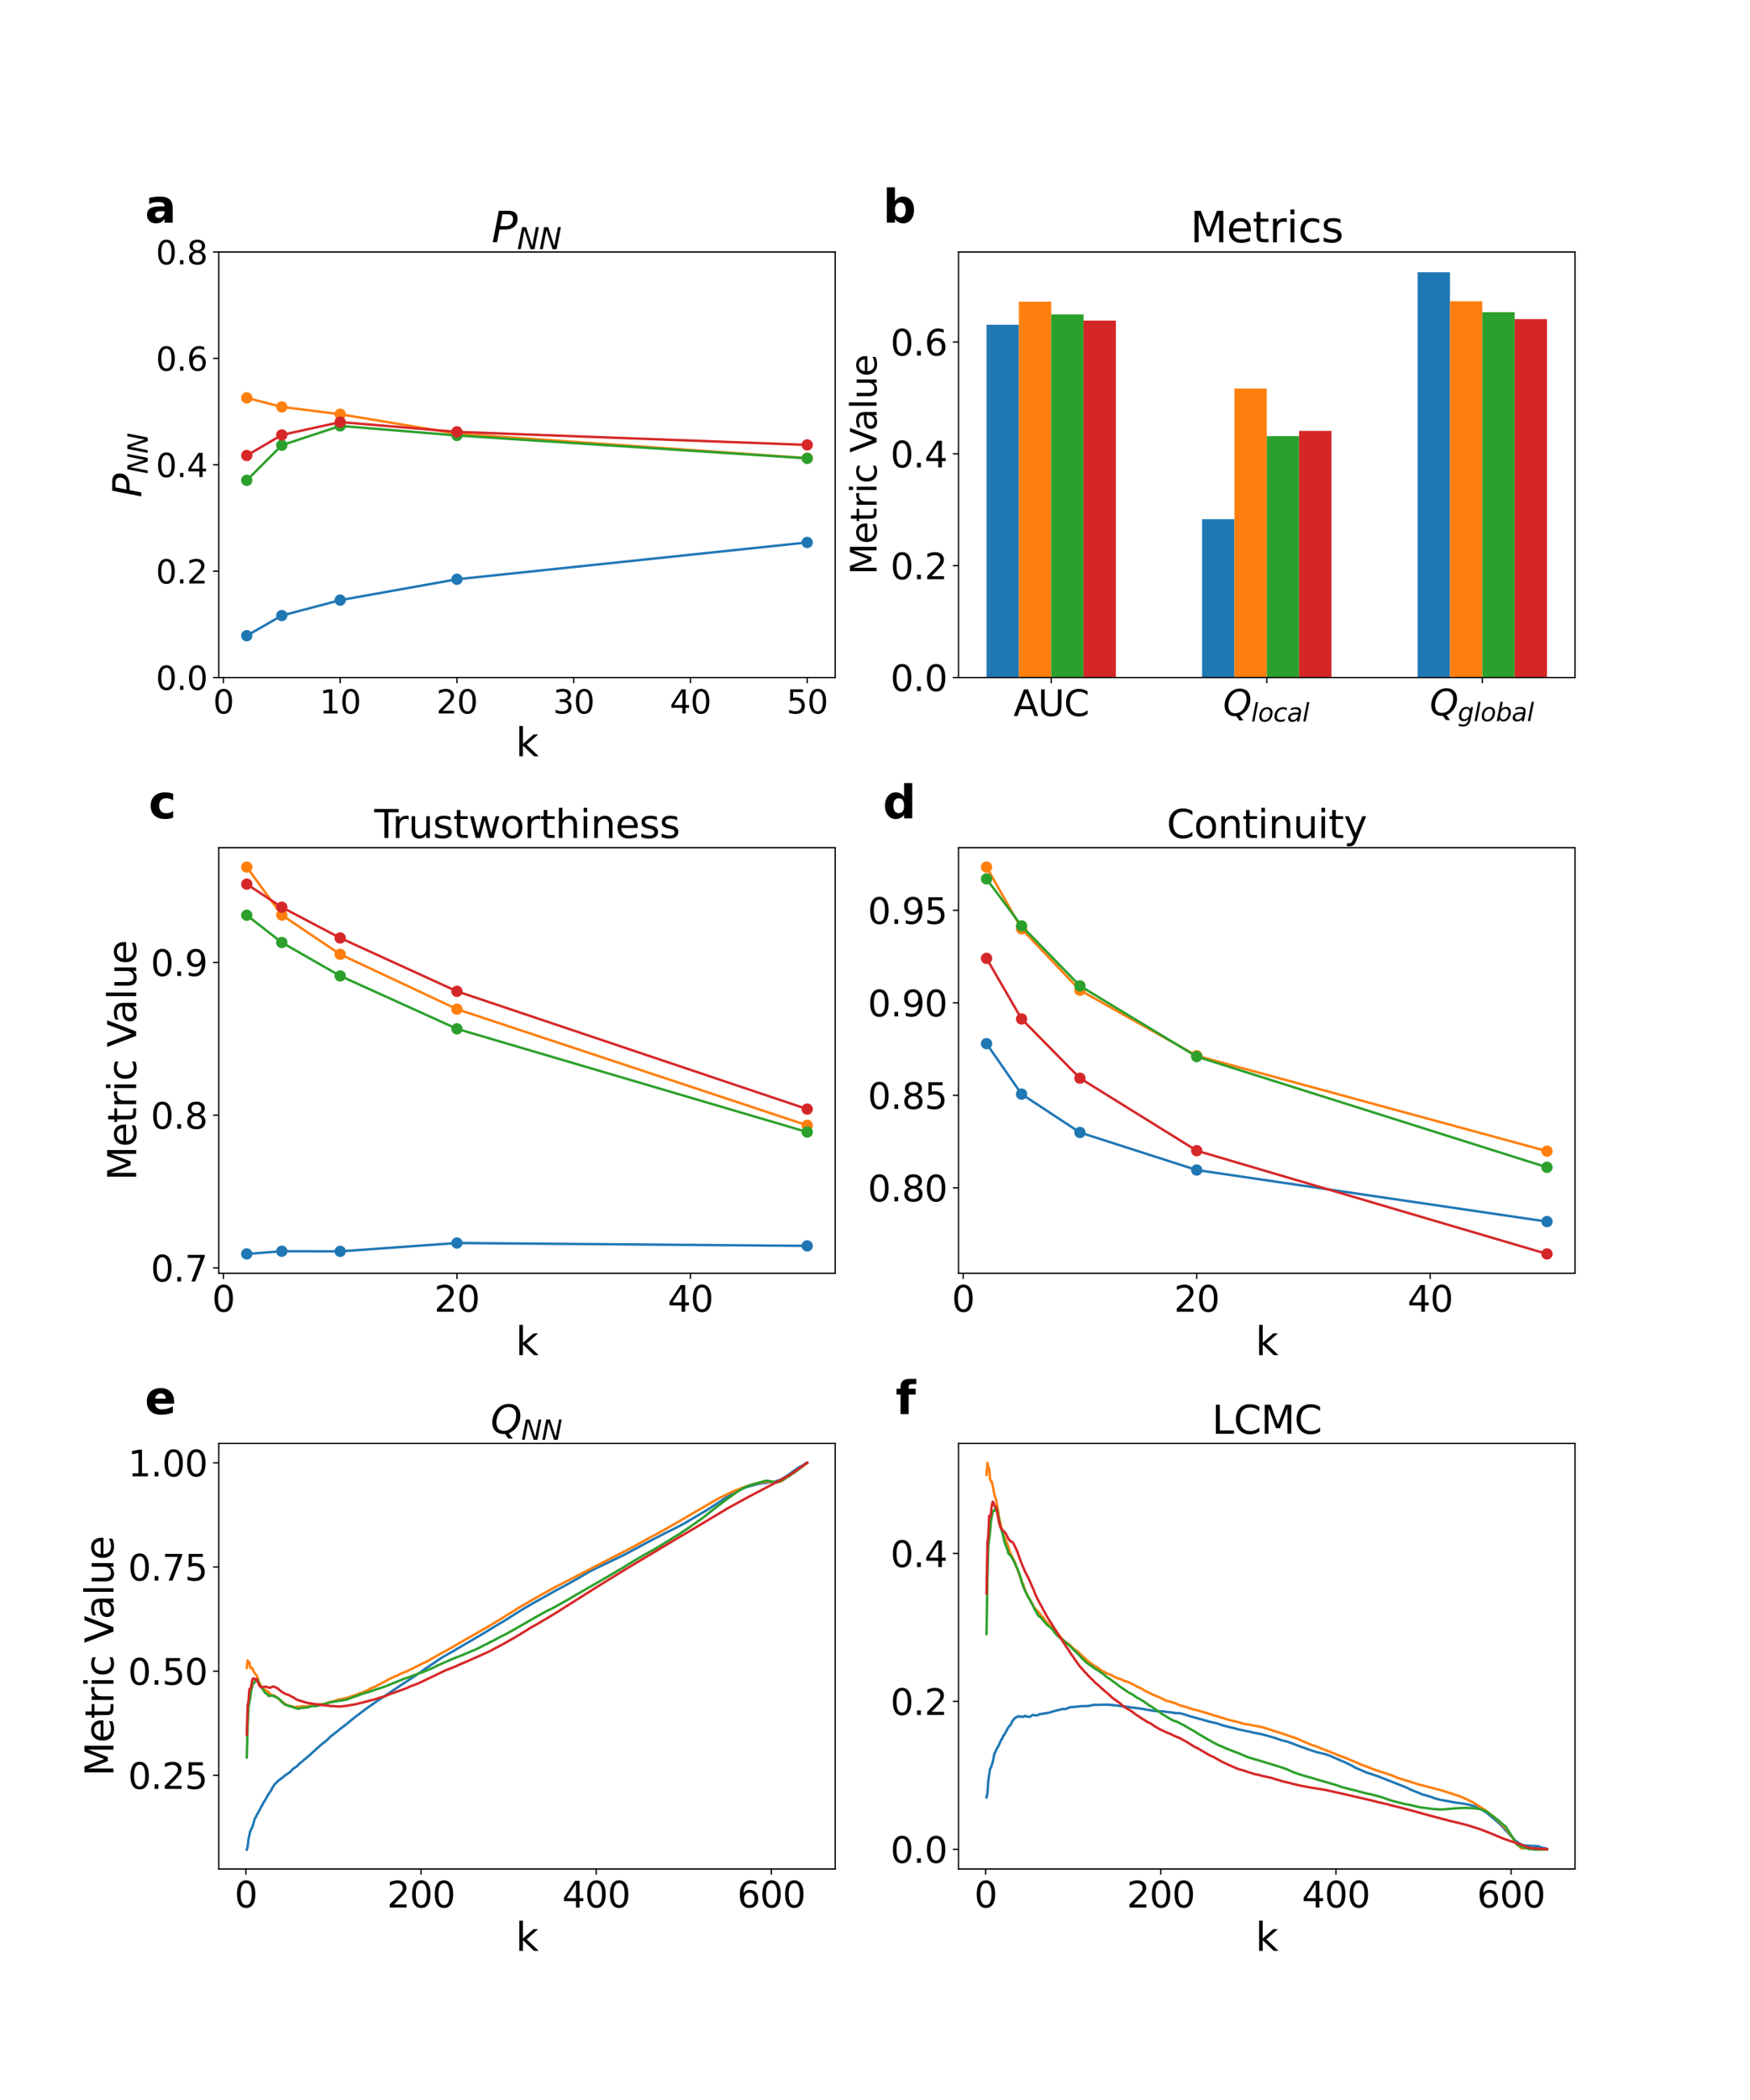<?xml version="1.0" encoding="utf-8" standalone="no"?>
<!DOCTYPE svg PUBLIC "-//W3C//DTD SVG 1.1//EN"
  "http://www.w3.org/Graphics/SVG/1.1/DTD/svg11.dtd">
<svg xmlns:xlink="http://www.w3.org/1999/xlink" width="1080pt" height="1296pt" viewBox="0 0 1080 1296" xmlns="http://www.w3.org/2000/svg" version="1.1">
 <defs>
  <style type="text/css">*{stroke-linejoin: round; stroke-linecap: butt}</style>
 </defs>
 <g id="figure_1">
  <g id="patch_1">
   <path d="M 0 1296 
L 1080 1296 
L 1080 0 
L 0 0 
z
" style="fill: #ffffff"/>
  </g>
  <g id="axes_1">
   <g id="patch_2">
    <path d="M 135 418.131 
L 515.455 418.131 
L 515.455 155.52 
L 135 155.52 
z
" style="fill: #ffffff"/>
   </g>
   <g id="matplotlib.axis_1">
    <g id="xtick_1">
     <g id="line2d_1">
      <defs>
       <path id="m455e95feb4" d="M 0 0 
L 0 3.5 
" style="stroke: #000000; stroke-width: 0.8"/>
      </defs>
      <g>
       <use xlink:href="#m455e95feb4" x="137.882" y="418.131" style="stroke: #000000; stroke-width: 0.8"/>
      </g>
     </g>
     <g id="text_1">
      <!-- 0 -->
      <g transform="translate(131.52 440.327) scale(0.2 -0.2)">
       <defs>
        <path id="DejaVuSans-30" d="M 2034 4250 
Q 1547 4250 1301 3770 
Q 1056 3291 1056 2328 
Q 1056 1369 1301 889 
Q 1547 409 2034 409 
Q 2525 409 2770 889 
Q 3016 1369 3016 2328 
Q 3016 3291 2770 3770 
Q 2525 4250 2034 4250 
z
M 2034 4750 
Q 2819 4750 3233 4129 
Q 3647 3509 3647 2328 
Q 3647 1150 3233 529 
Q 2819 -91 2034 -91 
Q 1250 -91 836 529 
Q 422 1150 422 2328 
Q 422 3509 836 4129 
Q 1250 4750 2034 4750 
z
" transform="scale(0.016)"/>
       </defs>
       <use xlink:href="#DejaVuSans-30"/>
      </g>
     </g>
    </g>
    <g id="xtick_2">
     <g id="line2d_2">
      <g>
       <use xlink:href="#m455e95feb4" x="209.938" y="418.131" style="stroke: #000000; stroke-width: 0.8"/>
      </g>
     </g>
     <g id="text_2">
      <!-- 10 -->
      <g transform="translate(197.213 440.327) scale(0.2 -0.2)">
       <defs>
        <path id="DejaVuSans-31" d="M 794 531 
L 1825 531 
L 1825 4091 
L 703 3866 
L 703 4441 
L 1819 4666 
L 2450 4666 
L 2450 531 
L 3481 531 
L 3481 0 
L 794 0 
L 794 531 
z
" transform="scale(0.016)"/>
       </defs>
       <use xlink:href="#DejaVuSans-31"/>
       <use xlink:href="#DejaVuSans-30" x="63.623"/>
      </g>
     </g>
    </g>
    <g id="xtick_3">
     <g id="line2d_3">
      <g>
       <use xlink:href="#m455e95feb4" x="281.994" y="418.131" style="stroke: #000000; stroke-width: 0.8"/>
      </g>
     </g>
     <g id="text_3">
      <!-- 20 -->
      <g transform="translate(269.269 440.327) scale(0.2 -0.2)">
       <defs>
        <path id="DejaVuSans-32" d="M 1228 531 
L 3431 531 
L 3431 0 
L 469 0 
L 469 531 
Q 828 903 1448 1529 
Q 2069 2156 2228 2338 
Q 2531 2678 2651 2914 
Q 2772 3150 2772 3378 
Q 2772 3750 2511 3984 
Q 2250 4219 1831 4219 
Q 1534 4219 1204 4116 
Q 875 4013 500 3803 
L 500 4441 
Q 881 4594 1212 4672 
Q 1544 4750 1819 4750 
Q 2544 4750 2975 4387 
Q 3406 4025 3406 3419 
Q 3406 3131 3298 2873 
Q 3191 2616 2906 2266 
Q 2828 2175 2409 1742 
Q 1991 1309 1228 531 
z
" transform="scale(0.016)"/>
       </defs>
       <use xlink:href="#DejaVuSans-32"/>
       <use xlink:href="#DejaVuSans-30" x="63.623"/>
      </g>
     </g>
    </g>
    <g id="xtick_4">
     <g id="line2d_4">
      <g>
       <use xlink:href="#m455e95feb4" x="354.05" y="418.131" style="stroke: #000000; stroke-width: 0.8"/>
      </g>
     </g>
     <g id="text_4">
      <!-- 30 -->
      <g transform="translate(341.325 440.327) scale(0.2 -0.2)">
       <defs>
        <path id="DejaVuSans-33" d="M 2597 2516 
Q 3050 2419 3304 2112 
Q 3559 1806 3559 1356 
Q 3559 666 3084 287 
Q 2609 -91 1734 -91 
Q 1441 -91 1130 -33 
Q 819 25 488 141 
L 488 750 
Q 750 597 1062 519 
Q 1375 441 1716 441 
Q 2309 441 2620 675 
Q 2931 909 2931 1356 
Q 2931 1769 2642 2001 
Q 2353 2234 1838 2234 
L 1294 2234 
L 1294 2753 
L 1863 2753 
Q 2328 2753 2575 2939 
Q 2822 3125 2822 3475 
Q 2822 3834 2567 4026 
Q 2313 4219 1838 4219 
Q 1578 4219 1281 4162 
Q 984 4106 628 3988 
L 628 4550 
Q 988 4650 1302 4700 
Q 1616 4750 1894 4750 
Q 2613 4750 3031 4423 
Q 3450 4097 3450 3541 
Q 3450 3153 3228 2886 
Q 3006 2619 2597 2516 
z
" transform="scale(0.016)"/>
       </defs>
       <use xlink:href="#DejaVuSans-33"/>
       <use xlink:href="#DejaVuSans-30" x="63.623"/>
      </g>
     </g>
    </g>
    <g id="xtick_5">
     <g id="line2d_5">
      <g>
       <use xlink:href="#m455e95feb4" x="426.105" y="418.131" style="stroke: #000000; stroke-width: 0.8"/>
      </g>
     </g>
     <g id="text_5">
      <!-- 40 -->
      <g transform="translate(413.38 440.327) scale(0.2 -0.2)">
       <defs>
        <path id="DejaVuSans-34" d="M 2419 4116 
L 825 1625 
L 2419 1625 
L 2419 4116 
z
M 2253 4666 
L 3047 4666 
L 3047 1625 
L 3713 1625 
L 3713 1100 
L 3047 1100 
L 3047 0 
L 2419 0 
L 2419 1100 
L 313 1100 
L 313 1709 
L 2253 4666 
z
" transform="scale(0.016)"/>
       </defs>
       <use xlink:href="#DejaVuSans-34"/>
       <use xlink:href="#DejaVuSans-30" x="63.623"/>
      </g>
     </g>
    </g>
    <g id="xtick_6">
     <g id="line2d_6">
      <g>
       <use xlink:href="#m455e95feb4" x="498.161" y="418.131" style="stroke: #000000; stroke-width: 0.8"/>
      </g>
     </g>
     <g id="text_6">
      <!-- 50 -->
      <g transform="translate(485.436 440.327) scale(0.2 -0.2)">
       <defs>
        <path id="DejaVuSans-35" d="M 691 4666 
L 3169 4666 
L 3169 4134 
L 1269 4134 
L 1269 2991 
Q 1406 3038 1543 3061 
Q 1681 3084 1819 3084 
Q 2600 3084 3056 2656 
Q 3513 2228 3513 1497 
Q 3513 744 3044 326 
Q 2575 -91 1722 -91 
Q 1428 -91 1123 -41 
Q 819 9 494 109 
L 494 744 
Q 775 591 1075 516 
Q 1375 441 1709 441 
Q 2250 441 2565 725 
Q 2881 1009 2881 1497 
Q 2881 1984 2565 2268 
Q 2250 2553 1709 2553 
Q 1456 2553 1204 2497 
Q 953 2441 691 2322 
L 691 4666 
z
" transform="scale(0.016)"/>
       </defs>
       <use xlink:href="#DejaVuSans-35"/>
       <use xlink:href="#DejaVuSans-30" x="63.623"/>
      </g>
     </g>
    </g>
    <g id="text_7">
     <!-- k -->
     <g transform="translate(318.279 466.723) scale(0.24 -0.24)">
      <defs>
       <path id="DejaVuSans-6b" d="M 581 4863 
L 1159 4863 
L 1159 1991 
L 2875 3500 
L 3609 3500 
L 1753 1863 
L 3688 0 
L 2938 0 
L 1159 1709 
L 1159 0 
L 581 0 
L 581 4863 
z
" transform="scale(0.016)"/>
      </defs>
      <use xlink:href="#DejaVuSans-6b"/>
     </g>
    </g>
   </g>
   <g id="matplotlib.axis_2">
    <g id="ytick_1">
     <g id="line2d_7">
      <defs>
       <path id="m148a3190ee" d="M 0 0 
L -3.5 0 
" style="stroke: #000000; stroke-width: 0.8"/>
      </defs>
      <g>
       <use xlink:href="#m148a3190ee" x="135" y="418.131" style="stroke: #000000; stroke-width: 0.8"/>
      </g>
     </g>
     <g id="text_8">
      <!-- 0.0 -->
      <g transform="translate(96.194 425.729) scale(0.2 -0.2)">
       <defs>
        <path id="DejaVuSans-2e" d="M 684 794 
L 1344 794 
L 1344 0 
L 684 0 
L 684 794 
z
" transform="scale(0.016)"/>
       </defs>
       <use xlink:href="#DejaVuSans-30"/>
       <use xlink:href="#DejaVuSans-2e" x="63.623"/>
       <use xlink:href="#DejaVuSans-30" x="95.41"/>
      </g>
     </g>
    </g>
    <g id="ytick_2">
     <g id="line2d_8">
      <g>
       <use xlink:href="#m148a3190ee" x="135" y="352.478" style="stroke: #000000; stroke-width: 0.8"/>
      </g>
     </g>
     <g id="text_9">
      <!-- 0.2 -->
      <g transform="translate(96.194 360.076) scale(0.2 -0.2)">
       <use xlink:href="#DejaVuSans-30"/>
       <use xlink:href="#DejaVuSans-2e" x="63.623"/>
       <use xlink:href="#DejaVuSans-32" x="95.41"/>
      </g>
     </g>
    </g>
    <g id="ytick_3">
     <g id="line2d_9">
      <g>
       <use xlink:href="#m148a3190ee" x="135" y="286.825" style="stroke: #000000; stroke-width: 0.8"/>
      </g>
     </g>
     <g id="text_10">
      <!-- 0.4 -->
      <g transform="translate(96.194 294.424) scale(0.2 -0.2)">
       <use xlink:href="#DejaVuSans-30"/>
       <use xlink:href="#DejaVuSans-2e" x="63.623"/>
       <use xlink:href="#DejaVuSans-34" x="95.41"/>
      </g>
     </g>
    </g>
    <g id="ytick_4">
     <g id="line2d_10">
      <g>
       <use xlink:href="#m148a3190ee" x="135" y="221.173" style="stroke: #000000; stroke-width: 0.8"/>
      </g>
     </g>
     <g id="text_11">
      <!-- 0.6 -->
      <g transform="translate(96.194 228.771) scale(0.2 -0.2)">
       <defs>
        <path id="DejaVuSans-36" d="M 2113 2584 
Q 1688 2584 1439 2293 
Q 1191 2003 1191 1497 
Q 1191 994 1439 701 
Q 1688 409 2113 409 
Q 2538 409 2786 701 
Q 3034 994 3034 1497 
Q 3034 2003 2786 2293 
Q 2538 2584 2113 2584 
z
M 3366 4563 
L 3366 3988 
Q 3128 4100 2886 4159 
Q 2644 4219 2406 4219 
Q 1781 4219 1451 3797 
Q 1122 3375 1075 2522 
Q 1259 2794 1537 2939 
Q 1816 3084 2150 3084 
Q 2853 3084 3261 2657 
Q 3669 2231 3669 1497 
Q 3669 778 3244 343 
Q 2819 -91 2113 -91 
Q 1303 -91 875 529 
Q 447 1150 447 2328 
Q 447 3434 972 4092 
Q 1497 4750 2381 4750 
Q 2619 4750 2861 4703 
Q 3103 4656 3366 4563 
z
" transform="scale(0.016)"/>
       </defs>
       <use xlink:href="#DejaVuSans-30"/>
       <use xlink:href="#DejaVuSans-2e" x="63.623"/>
       <use xlink:href="#DejaVuSans-36" x="95.41"/>
      </g>
     </g>
    </g>
    <g id="ytick_5">
     <g id="line2d_11">
      <g>
       <use xlink:href="#m148a3190ee" x="135" y="155.52" style="stroke: #000000; stroke-width: 0.8"/>
      </g>
     </g>
     <g id="text_12">
      <!-- 0.8 -->
      <g transform="translate(96.194 163.118) scale(0.2 -0.2)">
       <defs>
        <path id="DejaVuSans-38" d="M 2034 2216 
Q 1584 2216 1326 1975 
Q 1069 1734 1069 1313 
Q 1069 891 1326 650 
Q 1584 409 2034 409 
Q 2484 409 2743 651 
Q 3003 894 3003 1313 
Q 3003 1734 2745 1975 
Q 2488 2216 2034 2216 
z
M 1403 2484 
Q 997 2584 770 2862 
Q 544 3141 544 3541 
Q 544 4100 942 4425 
Q 1341 4750 2034 4750 
Q 2731 4750 3128 4425 
Q 3525 4100 3525 3541 
Q 3525 3141 3298 2862 
Q 3072 2584 2669 2484 
Q 3125 2378 3379 2068 
Q 3634 1759 3634 1313 
Q 3634 634 3220 271 
Q 2806 -91 2034 -91 
Q 1263 -91 848 271 
Q 434 634 434 1313 
Q 434 1759 690 2068 
Q 947 2378 1403 2484 
z
M 1172 3481 
Q 1172 3119 1398 2916 
Q 1625 2713 2034 2713 
Q 2441 2713 2670 2916 
Q 2900 3119 2900 3481 
Q 2900 3844 2670 4047 
Q 2441 4250 2034 4250 
Q 1625 4250 1398 4047 
Q 1172 3844 1172 3481 
z
" transform="scale(0.016)"/>
       </defs>
       <use xlink:href="#DejaVuSans-30"/>
       <use xlink:href="#DejaVuSans-2e" x="63.623"/>
       <use xlink:href="#DejaVuSans-38" x="95.41"/>
      </g>
     </g>
    </g>
    <g id="text_13">
     <!-- $P_{NN}$ -->
     <g transform="translate(87.203 306.985) rotate(-90) scale(0.24 -0.24)">
      <defs>
       <path id="DejaVuSans-Oblique-50" d="M 1081 4666 
L 2541 4666 
Q 3178 4666 3512 4369 
Q 3847 4072 3847 3500 
Q 3847 2731 3353 2303 
Q 2859 1875 1966 1875 
L 1172 1875 
L 806 0 
L 172 0 
L 1081 4666 
z
M 1613 4147 
L 1275 2394 
L 2069 2394 
Q 2606 2394 2893 2669 
Q 3181 2944 3181 3456 
Q 3181 3784 2986 3965 
Q 2791 4147 2438 4147 
L 1613 4147 
z
" transform="scale(0.016)"/>
       <path id="DejaVuSans-Oblique-4e" d="M 1081 4666 
L 1931 4666 
L 3219 666 
L 4000 4666 
L 4616 4666 
L 3706 0 
L 2853 0 
L 1569 4025 
L 788 0 
L 172 0 
L 1081 4666 
z
" transform="scale(0.016)"/>
      </defs>
      <use xlink:href="#DejaVuSans-Oblique-50" transform="translate(0 0.094)"/>
      <use xlink:href="#DejaVuSans-Oblique-4e" transform="translate(60.303 -16.312) scale(0.7)"/>
      <use xlink:href="#DejaVuSans-Oblique-4e" transform="translate(112.666 -16.312) scale(0.7)"/>
     </g>
    </g>
   </g>
   <g id="line2d_12">
    <path d="M 152.293 392.309 
L 173.91 379.884 
L 209.938 370.374 
L 281.994 357.489 
L 498.161 334.766 
" clip-path="url(#p62400e72a9)" style="fill: none; stroke: #1f77b4; stroke-width: 1.5; stroke-linecap: square"/>
    <defs>
     <path id="m8b2a5e66fb" d="M 0 3 
C 0.796 3 1.559 2.684 2.121 2.121 
C 2.684 1.559 3 0.796 3 0 
C 3 -0.796 2.684 -1.559 2.121 -2.121 
C 1.559 -2.684 0.796 -3 0 -3 
C -0.796 -3 -1.559 -2.684 -2.121 -2.121 
C -2.684 -1.559 -3 -0.796 -3 0 
C -3 0.796 -2.684 1.559 -2.121 2.121 
C -1.559 2.684 -0.796 3 0 3 
z
" style="stroke: #1f77b4"/>
    </defs>
    <g clip-path="url(#p62400e72a9)">
     <use xlink:href="#m8b2a5e66fb" x="152.293" y="392.309" style="fill: #1f77b4; stroke: #1f77b4"/>
     <use xlink:href="#m8b2a5e66fb" x="173.91" y="379.884" style="fill: #1f77b4; stroke: #1f77b4"/>
     <use xlink:href="#m8b2a5e66fb" x="209.938" y="370.374" style="fill: #1f77b4; stroke: #1f77b4"/>
     <use xlink:href="#m8b2a5e66fb" x="281.994" y="357.489" style="fill: #1f77b4; stroke: #1f77b4"/>
     <use xlink:href="#m8b2a5e66fb" x="498.161" y="334.766" style="fill: #1f77b4; stroke: #1f77b4"/>
    </g>
   </g>
   <g id="line2d_13">
    <path d="M 152.293 245.562 
L 173.91 251.136 
L 209.938 255.635 
L 281.994 267.651 
L 498.161 282.745 
" clip-path="url(#p62400e72a9)" style="fill: none; stroke: #ff7f0e; stroke-width: 1.5; stroke-linecap: square"/>
    <defs>
     <path id="mc663809b44" d="M 0 3 
C 0.796 3 1.559 2.684 2.121 2.121 
C 2.684 1.559 3 0.796 3 0 
C 3 -0.796 2.684 -1.559 2.121 -2.121 
C 1.559 -2.684 0.796 -3 0 -3 
C -0.796 -3 -1.559 -2.684 -2.121 -2.121 
C -2.684 -1.559 -3 -0.796 -3 0 
C -3 0.796 -2.684 1.559 -2.121 2.121 
C -1.559 2.684 -0.796 3 0 3 
z
" style="stroke: #ff7f0e"/>
    </defs>
    <g clip-path="url(#p62400e72a9)">
     <use xlink:href="#mc663809b44" x="152.293" y="245.562" style="fill: #ff7f0e; stroke: #ff7f0e"/>
     <use xlink:href="#mc663809b44" x="173.91" y="251.136" style="fill: #ff7f0e; stroke: #ff7f0e"/>
     <use xlink:href="#mc663809b44" x="209.938" y="255.635" style="fill: #ff7f0e; stroke: #ff7f0e"/>
     <use xlink:href="#mc663809b44" x="281.994" y="267.651" style="fill: #ff7f0e; stroke: #ff7f0e"/>
     <use xlink:href="#mc663809b44" x="498.161" y="282.745" style="fill: #ff7f0e; stroke: #ff7f0e"/>
    </g>
   </g>
   <g id="line2d_14">
    <path d="M 152.293 296.438 
L 173.91 274.758 
L 209.938 262.845 
L 281.994 268.75 
L 498.161 282.868 
" clip-path="url(#p62400e72a9)" style="fill: none; stroke: #2ca02c; stroke-width: 1.5; stroke-linecap: square"/>
    <defs>
     <path id="m6606d4c06d" d="M 0 3 
C 0.796 3 1.559 2.684 2.121 2.121 
C 2.684 1.559 3 0.796 3 0 
C 3 -0.796 2.684 -1.559 2.121 -2.121 
C 1.559 -2.684 0.796 -3 0 -3 
C -0.796 -3 -1.559 -2.684 -2.121 -2.121 
C -2.684 -1.559 -3 -0.796 -3 0 
C -3 0.796 -2.684 1.559 -2.121 2.121 
C -1.559 2.684 -0.796 3 0 3 
z
" style="stroke: #2ca02c"/>
    </defs>
    <g clip-path="url(#p62400e72a9)">
     <use xlink:href="#m6606d4c06d" x="152.293" y="296.438" style="fill: #2ca02c; stroke: #2ca02c"/>
     <use xlink:href="#m6606d4c06d" x="173.91" y="274.758" style="fill: #2ca02c; stroke: #2ca02c"/>
     <use xlink:href="#m6606d4c06d" x="209.938" y="262.845" style="fill: #2ca02c; stroke: #2ca02c"/>
     <use xlink:href="#m6606d4c06d" x="281.994" y="268.75" style="fill: #2ca02c; stroke: #2ca02c"/>
     <use xlink:href="#m6606d4c06d" x="498.161" y="282.868" style="fill: #2ca02c; stroke: #2ca02c"/>
    </g>
   </g>
   <g id="line2d_15">
    <path d="M 152.293 281.099 
L 173.91 268.418 
L 209.938 260.493 
L 281.994 266.526 
L 498.161 274.584 
" clip-path="url(#p62400e72a9)" style="fill: none; stroke: #d62728; stroke-width: 1.5; stroke-linecap: square"/>
    <defs>
     <path id="m63fa9a0f46" d="M 0 3 
C 0.796 3 1.559 2.684 2.121 2.121 
C 2.684 1.559 3 0.796 3 0 
C 3 -0.796 2.684 -1.559 2.121 -2.121 
C 1.559 -2.684 0.796 -3 0 -3 
C -0.796 -3 -1.559 -2.684 -2.121 -2.121 
C -2.684 -1.559 -3 -0.796 -3 0 
C -3 0.796 -2.684 1.559 -2.121 2.121 
C -1.559 2.684 -0.796 3 0 3 
z
" style="stroke: #d62728"/>
    </defs>
    <g clip-path="url(#p62400e72a9)">
     <use xlink:href="#m63fa9a0f46" x="152.293" y="281.099" style="fill: #d62728; stroke: #d62728"/>
     <use xlink:href="#m63fa9a0f46" x="173.91" y="268.418" style="fill: #d62728; stroke: #d62728"/>
     <use xlink:href="#m63fa9a0f46" x="209.938" y="260.493" style="fill: #d62728; stroke: #d62728"/>
     <use xlink:href="#m63fa9a0f46" x="281.994" y="266.526" style="fill: #d62728; stroke: #d62728"/>
     <use xlink:href="#m63fa9a0f46" x="498.161" y="274.584" style="fill: #d62728; stroke: #d62728"/>
    </g>
   </g>
   <g id="patch_3">
    <path d="M 135 418.131 
L 135 155.52 
" style="fill: none; stroke: #000000; stroke-width: 0.8; stroke-linejoin: miter; stroke-linecap: square"/>
   </g>
   <g id="patch_4">
    <path d="M 515.455 418.131 
L 515.455 155.52 
" style="fill: none; stroke: #000000; stroke-width: 0.8; stroke-linejoin: miter; stroke-linecap: square"/>
   </g>
   <g id="patch_5">
    <path d="M 135 418.131 
L 515.455 418.131 
" style="fill: none; stroke: #000000; stroke-width: 0.8; stroke-linejoin: miter; stroke-linecap: square"/>
   </g>
   <g id="patch_6">
    <path d="M 135 155.52 
L 515.455 155.52 
" style="fill: none; stroke: #000000; stroke-width: 0.8; stroke-linejoin: miter; stroke-linecap: square"/>
   </g>
   <g id="text_14">
    <!-- a -->
    <g transform="translate(89.473 137.404) scale(0.28 -0.28)">
     <defs>
      <path id="DejaVuSans-Bold-61" d="M 2106 1575 
Q 1756 1575 1579 1456 
Q 1403 1338 1403 1106 
Q 1403 894 1545 773 
Q 1688 653 1941 653 
Q 2256 653 2472 879 
Q 2688 1106 2688 1447 
L 2688 1575 
L 2106 1575 
z
M 3816 1997 
L 3816 0 
L 2688 0 
L 2688 519 
Q 2463 200 2181 54 
Q 1900 -91 1497 -91 
Q 953 -91 614 226 
Q 275 544 275 1050 
Q 275 1666 698 1953 
Q 1122 2241 2028 2241 
L 2688 2241 
L 2688 2328 
Q 2688 2594 2478 2717 
Q 2269 2841 1825 2841 
Q 1466 2841 1156 2769 
Q 847 2697 581 2553 
L 581 3406 
Q 941 3494 1303 3539 
Q 1666 3584 2028 3584 
Q 2975 3584 3395 3211 
Q 3816 2838 3816 1997 
z
" transform="scale(0.016)"/>
     </defs>
     <use xlink:href="#DejaVuSans-Bold-61"/>
    </g>
   </g>
   <g id="text_15">
    <!-- $P_{NN}$ -->
    <g transform="translate(303.387 149.52) scale(0.26 -0.26)">
     <use xlink:href="#DejaVuSans-Oblique-50" transform="translate(0 0.094)"/>
     <use xlink:href="#DejaVuSans-Oblique-4e" transform="translate(60.303 -16.312) scale(0.7)"/>
     <use xlink:href="#DejaVuSans-Oblique-4e" transform="translate(112.666 -16.312) scale(0.7)"/>
    </g>
   </g>
  </g>
  <g id="axes_2">
   <g id="patch_7">
    <path d="M 591.545 418.131 
L 972 418.131 
L 972 155.52 
L 591.545 155.52 
z
" style="fill: #ffffff"/>
   </g>
   <g id="patch_8">
    <path d="M 608.839 418.131 
L 628.793 418.131 
L 628.793 200.429 
L 608.839 200.429 
z
" clip-path="url(#pb48da36c90)" style="fill: #1f77b4"/>
   </g>
   <g id="patch_9">
    <path d="M 741.865 418.131 
L 761.819 418.131 
L 761.819 320.414 
L 741.865 320.414 
z
" clip-path="url(#pb48da36c90)" style="fill: #1f77b4"/>
   </g>
   <g id="patch_10">
    <path d="M 874.891 418.131 
L 894.845 418.131 
L 894.845 168.025 
L 874.891 168.025 
z
" clip-path="url(#pb48da36c90)" style="fill: #1f77b4"/>
   </g>
   <g id="patch_11">
    <path d="M 628.793 418.131 
L 648.747 418.131 
L 648.747 186.196 
L 628.793 186.196 
z
" clip-path="url(#pb48da36c90)" style="fill: #ff7f0e"/>
   </g>
   <g id="patch_12">
    <path d="M 761.819 418.131 
L 781.773 418.131 
L 781.773 239.788 
L 761.819 239.788 
z
" clip-path="url(#pb48da36c90)" style="fill: #ff7f0e"/>
   </g>
   <g id="patch_13">
    <path d="M 894.845 418.131 
L 914.799 418.131 
L 914.799 185.922 
L 894.845 185.922 
z
" clip-path="url(#pb48da36c90)" style="fill: #ff7f0e"/>
   </g>
   <g id="patch_14">
    <path d="M 648.747 418.131 
L 668.701 418.131 
L 668.701 194.057 
L 648.747 194.057 
z
" clip-path="url(#pb48da36c90)" style="fill: #2ca02c"/>
   </g>
   <g id="patch_15">
    <path d="M 781.773 418.131 
L 801.727 418.131 
L 801.727 269.154 
L 781.773 269.154 
z
" clip-path="url(#pb48da36c90)" style="fill: #2ca02c"/>
   </g>
   <g id="patch_16">
    <path d="M 914.799 418.131 
L 934.753 418.131 
L 934.753 192.674 
L 914.799 192.674 
z
" clip-path="url(#pb48da36c90)" style="fill: #2ca02c"/>
   </g>
   <g id="patch_17">
    <path d="M 668.701 418.131 
L 688.654 418.131 
L 688.654 197.864 
L 668.701 197.864 
z
" clip-path="url(#pb48da36c90)" style="fill: #d62728"/>
   </g>
   <g id="patch_18">
    <path d="M 801.727 418.131 
L 821.681 418.131 
L 821.681 265.896 
L 801.727 265.896 
z
" clip-path="url(#pb48da36c90)" style="fill: #d62728"/>
   </g>
   <g id="patch_19">
    <path d="M 934.753 418.131 
L 954.707 418.131 
L 954.707 196.937 
L 934.753 196.937 
z
" clip-path="url(#pb48da36c90)" style="fill: #d62728"/>
   </g>
   <g id="matplotlib.axis_3">
    <g id="xtick_7">
     <g id="line2d_16">
      <g>
       <use xlink:href="#m455e95feb4" x="648.747" y="418.131" style="stroke: #000000; stroke-width: 0.8"/>
      </g>
     </g>
     <g id="text_16">
      <!-- AUC -->
      <g transform="translate(625.49 441.847) scale(0.22 -0.22)">
       <defs>
        <path id="DejaVuSans-41" d="M 2188 4044 
L 1331 1722 
L 3047 1722 
L 2188 4044 
z
M 1831 4666 
L 2547 4666 
L 4325 0 
L 3669 0 
L 3244 1197 
L 1141 1197 
L 716 0 
L 50 0 
L 1831 4666 
z
" transform="scale(0.016)"/>
        <path id="DejaVuSans-55" d="M 556 4666 
L 1191 4666 
L 1191 1831 
Q 1191 1081 1462 751 
Q 1734 422 2344 422 
Q 2950 422 3222 751 
Q 3494 1081 3494 1831 
L 3494 4666 
L 4128 4666 
L 4128 1753 
Q 4128 841 3676 375 
Q 3225 -91 2344 -91 
Q 1459 -91 1007 375 
Q 556 841 556 1753 
L 556 4666 
z
" transform="scale(0.016)"/>
        <path id="DejaVuSans-43" d="M 4122 4306 
L 4122 3641 
Q 3803 3938 3442 4084 
Q 3081 4231 2675 4231 
Q 1875 4231 1450 3742 
Q 1025 3253 1025 2328 
Q 1025 1406 1450 917 
Q 1875 428 2675 428 
Q 3081 428 3442 575 
Q 3803 722 4122 1019 
L 4122 359 
Q 3791 134 3420 21 
Q 3050 -91 2638 -91 
Q 1578 -91 968 557 
Q 359 1206 359 2328 
Q 359 3453 968 4101 
Q 1578 4750 2638 4750 
Q 3056 4750 3426 4639 
Q 3797 4528 4122 4306 
z
" transform="scale(0.016)"/>
       </defs>
       <use xlink:href="#DejaVuSans-41"/>
       <use xlink:href="#DejaVuSans-55" x="68.408"/>
       <use xlink:href="#DejaVuSans-43" x="141.602"/>
      </g>
     </g>
    </g>
    <g id="xtick_8">
     <g id="line2d_17">
      <g>
       <use xlink:href="#m455e95feb4" x="781.773" y="418.131" style="stroke: #000000; stroke-width: 0.8"/>
      </g>
     </g>
     <g id="text_17">
      <!-- $Q_{local}$ -->
      <g transform="translate(754.823 441.847) scale(0.22 -0.22)">
       <defs>
        <path id="DejaVuSans-Oblique-51" d="M 2309 -84 
Q 2275 -88 2237 -89 
Q 2200 -91 2125 -91 
Q 1250 -91 756 411 
Q 263 913 263 1797 
Q 263 2319 452 2844 
Q 641 3369 978 3788 
Q 1369 4269 1858 4509 
Q 2347 4750 2938 4750 
Q 3794 4750 4287 4245 
Q 4781 3741 4781 2869 
Q 4781 1928 4265 1147 
Q 3750 366 2919 44 
L 3553 -825 
L 2847 -825 
L 2309 -84 
z
M 2919 4238 
Q 2400 4238 2003 3986 
Q 1606 3734 1313 3219 
Q 1125 2891 1026 2522 
Q 928 2153 928 1778 
Q 928 1128 1239 775 
Q 1550 422 2119 422 
Q 2631 422 3032 676 
Q 3434 931 3719 1434 
Q 3909 1772 4009 2142 
Q 4109 2513 4109 2881 
Q 4109 3528 3796 3883 
Q 3484 4238 2919 4238 
z
" transform="scale(0.016)"/>
        <path id="DejaVuSans-Oblique-6c" d="M 1172 4863 
L 1747 4863 
L 800 0 
L 225 0 
L 1172 4863 
z
" transform="scale(0.016)"/>
        <path id="DejaVuSans-Oblique-6f" d="M 1625 -91 
Q 1009 -91 651 289 
Q 294 669 294 1325 
Q 294 1706 417 2101 
Q 541 2497 738 2766 
Q 1047 3184 1428 3384 
Q 1809 3584 2291 3584 
Q 2888 3584 3255 3212 
Q 3622 2841 3622 2241 
Q 3622 1825 3500 1412 
Q 3378 1000 3181 728 
Q 2875 309 2494 109 
Q 2113 -91 1625 -91 
z
M 891 1344 
Q 891 869 1089 633 
Q 1288 397 1691 397 
Q 2269 397 2648 901 
Q 3028 1406 3028 2181 
Q 3028 2634 2825 2865 
Q 2622 3097 2228 3097 
Q 1903 3097 1650 2945 
Q 1397 2794 1197 2484 
Q 1050 2253 970 1956 
Q 891 1659 891 1344 
z
" transform="scale(0.016)"/>
        <path id="DejaVuSans-Oblique-63" d="M 3431 3366 
L 3316 2797 
Q 3109 2947 2876 3022 
Q 2644 3097 2394 3097 
Q 2119 3097 1870 3000 
Q 1622 2903 1453 2725 
Q 1184 2453 1037 2087 
Q 891 1722 891 1331 
Q 891 859 1127 628 
Q 1363 397 1844 397 
Q 2081 397 2348 469 
Q 2616 541 2906 684 
L 2797 116 
Q 2547 13 2283 -39 
Q 2019 -91 1741 -91 
Q 1044 -91 669 257 
Q 294 606 294 1253 
Q 294 1797 489 2255 
Q 684 2713 1069 3078 
Q 1331 3328 1684 3456 
Q 2038 3584 2456 3584 
Q 2700 3584 2940 3529 
Q 3181 3475 3431 3366 
z
" transform="scale(0.016)"/>
        <path id="DejaVuSans-Oblique-61" d="M 3438 1997 
L 3047 0 
L 2472 0 
L 2578 531 
Q 2325 219 2001 64 
Q 1678 -91 1281 -91 
Q 834 -91 548 182 
Q 263 456 263 884 
Q 263 1497 752 1853 
Q 1241 2209 2100 2209 
L 2900 2209 
L 2931 2363 
Q 2938 2388 2941 2417 
Q 2944 2447 2944 2509 
Q 2944 2788 2717 2942 
Q 2491 3097 2081 3097 
Q 1800 3097 1504 3025 
Q 1209 2953 897 2809 
L 997 3341 
Q 1322 3463 1633 3523 
Q 1944 3584 2234 3584 
Q 2853 3584 3176 3315 
Q 3500 3047 3500 2534 
Q 3500 2431 3484 2292 
Q 3469 2153 3438 1997 
z
M 2816 1759 
L 2241 1759 
Q 1534 1759 1195 1570 
Q 856 1381 856 984 
Q 856 709 1029 553 
Q 1203 397 1509 397 
Q 1978 397 2328 733 
Q 2678 1069 2791 1631 
L 2816 1759 
z
" transform="scale(0.016)"/>
       </defs>
       <use xlink:href="#DejaVuSans-Oblique-51" transform="translate(0 0.781)"/>
       <use xlink:href="#DejaVuSans-Oblique-6c" transform="translate(78.711 -15.625) scale(0.7)"/>
       <use xlink:href="#DejaVuSans-Oblique-6f" transform="translate(98.159 -15.625) scale(0.7)"/>
       <use xlink:href="#DejaVuSans-Oblique-63" transform="translate(140.986 -15.625) scale(0.7)"/>
       <use xlink:href="#DejaVuSans-Oblique-61" transform="translate(179.473 -15.625) scale(0.7)"/>
       <use xlink:href="#DejaVuSans-Oblique-6c" transform="translate(222.368 -15.625) scale(0.7)"/>
      </g>
     </g>
    </g>
    <g id="xtick_9">
     <g id="line2d_18">
      <g>
       <use xlink:href="#m455e95feb4" x="914.799" y="418.131" style="stroke: #000000; stroke-width: 0.8"/>
      </g>
     </g>
     <g id="text_18">
      <!-- $Q_{global}$ -->
      <g transform="translate(882.349 441.631) scale(0.22 -0.22)">
       <defs>
        <path id="DejaVuSans-Oblique-67" d="M 3816 3500 
L 3219 434 
Q 3047 -456 2561 -893 
Q 2075 -1331 1253 -1331 
Q 950 -1331 690 -1286 
Q 431 -1241 206 -1147 
L 313 -588 
Q 525 -725 762 -790 
Q 1000 -856 1269 -856 
Q 1816 -856 2167 -557 
Q 2519 -259 2631 300 
L 2681 563 
Q 2441 288 2122 144 
Q 1803 0 1434 0 
Q 903 0 598 351 
Q 294 703 294 1319 
Q 294 1803 478 2267 
Q 663 2731 997 3091 
Q 1219 3328 1514 3456 
Q 1809 3584 2131 3584 
Q 2484 3584 2746 3420 
Q 3009 3256 3138 2956 
L 3238 3500 
L 3816 3500 
z
M 2950 2216 
Q 2950 2641 2750 2872 
Q 2550 3103 2181 3103 
Q 1953 3103 1747 3012 
Q 1541 2922 1394 2759 
Q 1156 2491 1023 2127 
Q 891 1763 891 1375 
Q 891 944 1092 712 
Q 1294 481 1672 481 
Q 2219 481 2584 976 
Q 2950 1472 2950 2216 
z
" transform="scale(0.016)"/>
        <path id="DejaVuSans-Oblique-62" d="M 3169 2138 
Q 3169 2591 2961 2847 
Q 2753 3103 2388 3103 
Q 2122 3103 1889 2973 
Q 1656 2844 1484 2597 
Q 1303 2338 1198 1995 
Q 1094 1653 1094 1313 
Q 1094 881 1298 636 
Q 1503 391 1863 391 
Q 2134 391 2365 517 
Q 2597 644 2772 891 
Q 2950 1147 3059 1487 
Q 3169 1828 3169 2138 
z
M 1381 2969 
Q 1594 3256 1914 3420 
Q 2234 3584 2584 3584 
Q 3122 3584 3439 3221 
Q 3756 2859 3756 2241 
Q 3756 1734 3570 1259 
Q 3384 784 3041 416 
Q 2816 172 2522 40 
Q 2228 -91 1906 -91 
Q 1566 -91 1316 65 
Q 1066 222 909 531 
L 806 0 
L 231 0 
L 1178 4863 
L 1753 4863 
L 1381 2969 
z
" transform="scale(0.016)"/>
       </defs>
       <use xlink:href="#DejaVuSans-Oblique-51" transform="translate(0 0.781)"/>
       <use xlink:href="#DejaVuSans-Oblique-67" transform="translate(78.711 -15.625) scale(0.7)"/>
       <use xlink:href="#DejaVuSans-Oblique-6c" transform="translate(123.145 -15.625) scale(0.7)"/>
       <use xlink:href="#DejaVuSans-Oblique-6f" transform="translate(142.593 -15.625) scale(0.7)"/>
       <use xlink:href="#DejaVuSans-Oblique-62" transform="translate(185.42 -15.625) scale(0.7)"/>
       <use xlink:href="#DejaVuSans-Oblique-61" transform="translate(229.854 -15.625) scale(0.7)"/>
       <use xlink:href="#DejaVuSans-Oblique-6c" transform="translate(272.749 -15.625) scale(0.7)"/>
      </g>
     </g>
    </g>
   </g>
   <g id="matplotlib.axis_4">
    <g id="ytick_6">
     <g id="line2d_19">
      <g>
       <use xlink:href="#m148a3190ee" x="591.545" y="418.131" style="stroke: #000000; stroke-width: 0.8"/>
      </g>
     </g>
     <g id="text_19">
      <!-- 0.0 -->
      <g transform="translate(549.559 426.489) scale(0.22 -0.22)">
       <use xlink:href="#DejaVuSans-30"/>
       <use xlink:href="#DejaVuSans-2e" x="63.623"/>
       <use xlink:href="#DejaVuSans-30" x="95.41"/>
      </g>
     </g>
    </g>
    <g id="ytick_7">
     <g id="line2d_20">
      <g>
       <use xlink:href="#m148a3190ee" x="591.545" y="349.105" style="stroke: #000000; stroke-width: 0.8"/>
      </g>
     </g>
     <g id="text_20">
      <!-- 0.2 -->
      <g transform="translate(549.559 357.463) scale(0.22 -0.22)">
       <use xlink:href="#DejaVuSans-30"/>
       <use xlink:href="#DejaVuSans-2e" x="63.623"/>
       <use xlink:href="#DejaVuSans-32" x="95.41"/>
      </g>
     </g>
    </g>
    <g id="ytick_8">
     <g id="line2d_21">
      <g>
       <use xlink:href="#m148a3190ee" x="591.545" y="280.08" style="stroke: #000000; stroke-width: 0.8"/>
      </g>
     </g>
     <g id="text_21">
      <!-- 0.4 -->
      <g transform="translate(549.559 288.438) scale(0.22 -0.22)">
       <use xlink:href="#DejaVuSans-30"/>
       <use xlink:href="#DejaVuSans-2e" x="63.623"/>
       <use xlink:href="#DejaVuSans-34" x="95.41"/>
      </g>
     </g>
    </g>
    <g id="ytick_9">
     <g id="line2d_22">
      <g>
       <use xlink:href="#m148a3190ee" x="591.545" y="211.054" style="stroke: #000000; stroke-width: 0.8"/>
      </g>
     </g>
     <g id="text_22">
      <!-- 0.6 -->
      <g transform="translate(549.559 219.413) scale(0.22 -0.22)">
       <use xlink:href="#DejaVuSans-30"/>
       <use xlink:href="#DejaVuSans-2e" x="63.623"/>
       <use xlink:href="#DejaVuSans-36" x="95.41"/>
      </g>
     </g>
    </g>
    <g id="text_23">
     <!-- Metric Value -->
     <g transform="translate(540.983 354.728) rotate(-90) scale(0.22 -0.22)">
      <defs>
       <path id="DejaVuSans-4d" d="M 628 4666 
L 1569 4666 
L 2759 1491 
L 3956 4666 
L 4897 4666 
L 4897 0 
L 4281 0 
L 4281 4097 
L 3078 897 
L 2444 897 
L 1241 4097 
L 1241 0 
L 628 0 
L 628 4666 
z
" transform="scale(0.016)"/>
       <path id="DejaVuSans-65" d="M 3597 1894 
L 3597 1613 
L 953 1613 
Q 991 1019 1311 708 
Q 1631 397 2203 397 
Q 2534 397 2845 478 
Q 3156 559 3463 722 
L 3463 178 
Q 3153 47 2828 -22 
Q 2503 -91 2169 -91 
Q 1331 -91 842 396 
Q 353 884 353 1716 
Q 353 2575 817 3079 
Q 1281 3584 2069 3584 
Q 2775 3584 3186 3129 
Q 3597 2675 3597 1894 
z
M 3022 2063 
Q 3016 2534 2758 2815 
Q 2500 3097 2075 3097 
Q 1594 3097 1305 2825 
Q 1016 2553 972 2059 
L 3022 2063 
z
" transform="scale(0.016)"/>
       <path id="DejaVuSans-74" d="M 1172 4494 
L 1172 3500 
L 2356 3500 
L 2356 3053 
L 1172 3053 
L 1172 1153 
Q 1172 725 1289 603 
Q 1406 481 1766 481 
L 2356 481 
L 2356 0 
L 1766 0 
Q 1100 0 847 248 
Q 594 497 594 1153 
L 594 3053 
L 172 3053 
L 172 3500 
L 594 3500 
L 594 4494 
L 1172 4494 
z
" transform="scale(0.016)"/>
       <path id="DejaVuSans-72" d="M 2631 2963 
Q 2534 3019 2420 3045 
Q 2306 3072 2169 3072 
Q 1681 3072 1420 2755 
Q 1159 2438 1159 1844 
L 1159 0 
L 581 0 
L 581 3500 
L 1159 3500 
L 1159 2956 
Q 1341 3275 1631 3429 
Q 1922 3584 2338 3584 
Q 2397 3584 2469 3576 
Q 2541 3569 2628 3553 
L 2631 2963 
z
" transform="scale(0.016)"/>
       <path id="DejaVuSans-69" d="M 603 3500 
L 1178 3500 
L 1178 0 
L 603 0 
L 603 3500 
z
M 603 4863 
L 1178 4863 
L 1178 4134 
L 603 4134 
L 603 4863 
z
" transform="scale(0.016)"/>
       <path id="DejaVuSans-63" d="M 3122 3366 
L 3122 2828 
Q 2878 2963 2633 3030 
Q 2388 3097 2138 3097 
Q 1578 3097 1268 2742 
Q 959 2388 959 1747 
Q 959 1106 1268 751 
Q 1578 397 2138 397 
Q 2388 397 2633 464 
Q 2878 531 3122 666 
L 3122 134 
Q 2881 22 2623 -34 
Q 2366 -91 2075 -91 
Q 1284 -91 818 406 
Q 353 903 353 1747 
Q 353 2603 823 3093 
Q 1294 3584 2113 3584 
Q 2378 3584 2631 3529 
Q 2884 3475 3122 3366 
z
" transform="scale(0.016)"/>
       <path id="DejaVuSans-20" transform="scale(0.016)"/>
       <path id="DejaVuSans-56" d="M 1831 0 
L 50 4666 
L 709 4666 
L 2188 738 
L 3669 4666 
L 4325 4666 
L 2547 0 
L 1831 0 
z
" transform="scale(0.016)"/>
       <path id="DejaVuSans-61" d="M 2194 1759 
Q 1497 1759 1228 1600 
Q 959 1441 959 1056 
Q 959 750 1161 570 
Q 1363 391 1709 391 
Q 2188 391 2477 730 
Q 2766 1069 2766 1631 
L 2766 1759 
L 2194 1759 
z
M 3341 1997 
L 3341 0 
L 2766 0 
L 2766 531 
Q 2569 213 2275 61 
Q 1981 -91 1556 -91 
Q 1019 -91 701 211 
Q 384 513 384 1019 
Q 384 1609 779 1909 
Q 1175 2209 1959 2209 
L 2766 2209 
L 2766 2266 
Q 2766 2663 2505 2880 
Q 2244 3097 1772 3097 
Q 1472 3097 1187 3025 
Q 903 2953 641 2809 
L 641 3341 
Q 956 3463 1253 3523 
Q 1550 3584 1831 3584 
Q 2591 3584 2966 3190 
Q 3341 2797 3341 1997 
z
" transform="scale(0.016)"/>
       <path id="DejaVuSans-6c" d="M 603 4863 
L 1178 4863 
L 1178 0 
L 603 0 
L 603 4863 
z
" transform="scale(0.016)"/>
       <path id="DejaVuSans-75" d="M 544 1381 
L 544 3500 
L 1119 3500 
L 1119 1403 
Q 1119 906 1312 657 
Q 1506 409 1894 409 
Q 2359 409 2629 706 
Q 2900 1003 2900 1516 
L 2900 3500 
L 3475 3500 
L 3475 0 
L 2900 0 
L 2900 538 
Q 2691 219 2414 64 
Q 2138 -91 1772 -91 
Q 1169 -91 856 284 
Q 544 659 544 1381 
z
M 1991 3584 
L 1991 3584 
z
" transform="scale(0.016)"/>
      </defs>
      <use xlink:href="#DejaVuSans-4d"/>
      <use xlink:href="#DejaVuSans-65" x="86.279"/>
      <use xlink:href="#DejaVuSans-74" x="147.803"/>
      <use xlink:href="#DejaVuSans-72" x="187.012"/>
      <use xlink:href="#DejaVuSans-69" x="228.125"/>
      <use xlink:href="#DejaVuSans-63" x="255.908"/>
      <use xlink:href="#DejaVuSans-20" x="310.889"/>
      <use xlink:href="#DejaVuSans-56" x="342.676"/>
      <use xlink:href="#DejaVuSans-61" x="403.334"/>
      <use xlink:href="#DejaVuSans-6c" x="464.613"/>
      <use xlink:href="#DejaVuSans-75" x="492.396"/>
      <use xlink:href="#DejaVuSans-65" x="555.775"/>
     </g>
    </g>
   </g>
   <g id="patch_20">
    <path d="M 591.545 418.131 
L 591.545 155.52 
" style="fill: none; stroke: #000000; stroke-width: 0.8; stroke-linejoin: miter; stroke-linecap: square"/>
   </g>
   <g id="patch_21">
    <path d="M 972 418.131 
L 972 155.52 
" style="fill: none; stroke: #000000; stroke-width: 0.8; stroke-linejoin: miter; stroke-linecap: square"/>
   </g>
   <g id="patch_22">
    <path d="M 591.545 418.131 
L 972 418.131 
" style="fill: none; stroke: #000000; stroke-width: 0.8; stroke-linejoin: miter; stroke-linecap: square"/>
   </g>
   <g id="patch_23">
    <path d="M 591.545 155.52 
L 972 155.52 
" style="fill: none; stroke: #000000; stroke-width: 0.8; stroke-linejoin: miter; stroke-linecap: square"/>
   </g>
   <g id="text_24">
    <!-- b -->
    <g transform="translate(544.872 137.404) scale(0.28 -0.28)">
     <defs>
      <path id="DejaVuSans-Bold-62" d="M 2400 722 
Q 2759 722 2948 984 
Q 3138 1247 3138 1747 
Q 3138 2247 2948 2509 
Q 2759 2772 2400 2772 
Q 2041 2772 1848 2508 
Q 1656 2244 1656 1747 
Q 1656 1250 1848 986 
Q 2041 722 2400 722 
z
M 1656 2988 
Q 1888 3294 2169 3439 
Q 2450 3584 2816 3584 
Q 3463 3584 3878 3070 
Q 4294 2556 4294 1747 
Q 4294 938 3878 423 
Q 3463 -91 2816 -91 
Q 2450 -91 2169 54 
Q 1888 200 1656 506 
L 1656 0 
L 538 0 
L 538 4863 
L 1656 4863 
L 1656 2988 
z
" transform="scale(0.016)"/>
     </defs>
     <use xlink:href="#DejaVuSans-Bold-62"/>
    </g>
   </g>
   <g id="text_25">
    <!-- Metrics -->
    <g transform="translate(734.585 149.52) scale(0.26 -0.26)">
     <defs>
      <path id="DejaVuSans-73" d="M 2834 3397 
L 2834 2853 
Q 2591 2978 2328 3040 
Q 2066 3103 1784 3103 
Q 1356 3103 1142 2972 
Q 928 2841 928 2578 
Q 928 2378 1081 2264 
Q 1234 2150 1697 2047 
L 1894 2003 
Q 2506 1872 2764 1633 
Q 3022 1394 3022 966 
Q 3022 478 2636 193 
Q 2250 -91 1575 -91 
Q 1294 -91 989 -36 
Q 684 19 347 128 
L 347 722 
Q 666 556 975 473 
Q 1284 391 1588 391 
Q 1994 391 2212 530 
Q 2431 669 2431 922 
Q 2431 1156 2273 1281 
Q 2116 1406 1581 1522 
L 1381 1569 
Q 847 1681 609 1914 
Q 372 2147 372 2553 
Q 372 3047 722 3315 
Q 1072 3584 1716 3584 
Q 2034 3584 2315 3537 
Q 2597 3491 2834 3397 
z
" transform="scale(0.016)"/>
     </defs>
     <use xlink:href="#DejaVuSans-4d"/>
     <use xlink:href="#DejaVuSans-65" x="86.279"/>
     <use xlink:href="#DejaVuSans-74" x="147.803"/>
     <use xlink:href="#DejaVuSans-72" x="187.012"/>
     <use xlink:href="#DejaVuSans-69" x="228.125"/>
     <use xlink:href="#DejaVuSans-63" x="255.908"/>
     <use xlink:href="#DejaVuSans-73" x="310.889"/>
    </g>
   </g>
  </g>
  <g id="axes_3">
   <g id="patch_24">
    <path d="M 135 785.785 
L 515.455 785.785 
L 515.455 523.175 
L 135 523.175 
z
" style="fill: #ffffff"/>
   </g>
   <g id="matplotlib.axis_5">
    <g id="xtick_10">
     <g id="line2d_23">
      <g>
       <use xlink:href="#m455e95feb4" x="137.882" y="785.785" style="stroke: #000000; stroke-width: 0.8"/>
      </g>
     </g>
     <g id="text_26">
      <!-- 0 -->
      <g transform="translate(130.883 809.502) scale(0.22 -0.22)">
       <use xlink:href="#DejaVuSans-30"/>
      </g>
     </g>
    </g>
    <g id="xtick_11">
     <g id="line2d_24">
      <g>
       <use xlink:href="#m455e95feb4" x="281.994" y="785.785" style="stroke: #000000; stroke-width: 0.8"/>
      </g>
     </g>
     <g id="text_27">
      <!-- 20 -->
      <g transform="translate(267.996 809.502) scale(0.22 -0.22)">
       <use xlink:href="#DejaVuSans-32"/>
       <use xlink:href="#DejaVuSans-30" x="63.623"/>
      </g>
     </g>
    </g>
    <g id="xtick_12">
     <g id="line2d_25">
      <g>
       <use xlink:href="#m455e95feb4" x="426.105" y="785.785" style="stroke: #000000; stroke-width: 0.8"/>
      </g>
     </g>
     <g id="text_28">
      <!-- 40 -->
      <g transform="translate(412.108 809.502) scale(0.22 -0.22)">
       <use xlink:href="#DejaVuSans-34"/>
       <use xlink:href="#DejaVuSans-30" x="63.623"/>
      </g>
     </g>
    </g>
    <g id="text_29">
     <!-- k -->
     <g transform="translate(318.279 836.313) scale(0.24 -0.24)">
      <use xlink:href="#DejaVuSans-6b"/>
     </g>
    </g>
   </g>
   <g id="matplotlib.axis_6">
    <g id="ytick_10">
     <g id="line2d_26">
      <g>
       <use xlink:href="#m148a3190ee" x="135" y="782.503" style="stroke: #000000; stroke-width: 0.8"/>
      </g>
     </g>
     <g id="text_30">
      <!-- 0.7 -->
      <g transform="translate(93.013 790.861) scale(0.22 -0.22)">
       <defs>
        <path id="DejaVuSans-37" d="M 525 4666 
L 3525 4666 
L 3525 4397 
L 1831 0 
L 1172 0 
L 2766 4134 
L 525 4134 
L 525 4666 
z
" transform="scale(0.016)"/>
       </defs>
       <use xlink:href="#DejaVuSans-30"/>
       <use xlink:href="#DejaVuSans-2e" x="63.623"/>
       <use xlink:href="#DejaVuSans-37" x="95.41"/>
      </g>
     </g>
    </g>
    <g id="ytick_11">
     <g id="line2d_27">
      <g>
       <use xlink:href="#m148a3190ee" x="135" y="688.227" style="stroke: #000000; stroke-width: 0.8"/>
      </g>
     </g>
     <g id="text_31">
      <!-- 0.8 -->
      <g transform="translate(93.013 696.585) scale(0.22 -0.22)">
       <use xlink:href="#DejaVuSans-30"/>
       <use xlink:href="#DejaVuSans-2e" x="63.623"/>
       <use xlink:href="#DejaVuSans-38" x="95.41"/>
      </g>
     </g>
    </g>
    <g id="ytick_12">
     <g id="line2d_28">
      <g>
       <use xlink:href="#m148a3190ee" x="135" y="593.951" style="stroke: #000000; stroke-width: 0.8"/>
      </g>
     </g>
     <g id="text_32">
      <!-- 0.9 -->
      <g transform="translate(93.013 602.309) scale(0.22 -0.22)">
       <defs>
        <path id="DejaVuSans-39" d="M 703 97 
L 703 672 
Q 941 559 1184 500 
Q 1428 441 1663 441 
Q 2288 441 2617 861 
Q 2947 1281 2994 2138 
Q 2813 1869 2534 1725 
Q 2256 1581 1919 1581 
Q 1219 1581 811 2004 
Q 403 2428 403 3163 
Q 403 3881 828 4315 
Q 1253 4750 1959 4750 
Q 2769 4750 3195 4129 
Q 3622 3509 3622 2328 
Q 3622 1225 3098 567 
Q 2575 -91 1691 -91 
Q 1453 -91 1209 -44 
Q 966 3 703 97 
z
M 1959 2075 
Q 2384 2075 2632 2365 
Q 2881 2656 2881 3163 
Q 2881 3666 2632 3958 
Q 2384 4250 1959 4250 
Q 1534 4250 1286 3958 
Q 1038 3666 1038 3163 
Q 1038 2656 1286 2365 
Q 1534 2075 1959 2075 
z
" transform="scale(0.016)"/>
       </defs>
       <use xlink:href="#DejaVuSans-30"/>
       <use xlink:href="#DejaVuSans-2e" x="63.623"/>
       <use xlink:href="#DejaVuSans-39" x="95.41"/>
      </g>
     </g>
    </g>
    <g id="text_33">
     <!-- Metric Value -->
     <g transform="translate(84.022 728.556) rotate(-90) scale(0.24 -0.24)">
      <use xlink:href="#DejaVuSans-4d"/>
      <use xlink:href="#DejaVuSans-65" x="86.279"/>
      <use xlink:href="#DejaVuSans-74" x="147.803"/>
      <use xlink:href="#DejaVuSans-72" x="187.012"/>
      <use xlink:href="#DejaVuSans-69" x="228.125"/>
      <use xlink:href="#DejaVuSans-63" x="255.908"/>
      <use xlink:href="#DejaVuSans-20" x="310.889"/>
      <use xlink:href="#DejaVuSans-56" x="342.676"/>
      <use xlink:href="#DejaVuSans-61" x="403.334"/>
      <use xlink:href="#DejaVuSans-6c" x="464.613"/>
      <use xlink:href="#DejaVuSans-75" x="492.396"/>
      <use xlink:href="#DejaVuSans-65" x="555.775"/>
     </g>
    </g>
   </g>
   <g id="line2d_29">
    <path d="M 152.293 773.848 
L 173.91 772.191 
L 209.938 772.264 
L 281.994 767.115 
L 498.161 768.89 
" clip-path="url(#pc22d15e047)" style="fill: none; stroke: #1f77b4; stroke-width: 1.5; stroke-linecap: square"/>
    <g clip-path="url(#pc22d15e047)">
     <use xlink:href="#m8b2a5e66fb" x="152.293" y="773.848" style="fill: #1f77b4; stroke: #1f77b4"/>
     <use xlink:href="#m8b2a5e66fb" x="173.91" y="772.191" style="fill: #1f77b4; stroke: #1f77b4"/>
     <use xlink:href="#m8b2a5e66fb" x="209.938" y="772.264" style="fill: #1f77b4; stroke: #1f77b4"/>
     <use xlink:href="#m8b2a5e66fb" x="281.994" y="767.115" style="fill: #1f77b4; stroke: #1f77b4"/>
     <use xlink:href="#m8b2a5e66fb" x="498.161" y="768.89" style="fill: #1f77b4; stroke: #1f77b4"/>
    </g>
   </g>
   <g id="line2d_30">
    <path d="M 152.293 535.112 
L 173.91 564.719 
L 209.938 588.95 
L 281.994 622.795 
L 498.161 694.484 
" clip-path="url(#pc22d15e047)" style="fill: none; stroke: #ff7f0e; stroke-width: 1.5; stroke-linecap: square"/>
    <g clip-path="url(#pc22d15e047)">
     <use xlink:href="#mc663809b44" x="152.293" y="535.112" style="fill: #ff7f0e; stroke: #ff7f0e"/>
     <use xlink:href="#mc663809b44" x="173.91" y="564.719" style="fill: #ff7f0e; stroke: #ff7f0e"/>
     <use xlink:href="#mc663809b44" x="209.938" y="588.95" style="fill: #ff7f0e; stroke: #ff7f0e"/>
     <use xlink:href="#mc663809b44" x="281.994" y="622.795" style="fill: #ff7f0e; stroke: #ff7f0e"/>
     <use xlink:href="#mc663809b44" x="498.161" y="694.484" style="fill: #ff7f0e; stroke: #ff7f0e"/>
    </g>
   </g>
   <g id="line2d_31">
    <path d="M 152.293 564.824 
L 173.91 581.665 
L 209.938 602.27 
L 281.994 634.932 
L 498.161 698.651 
" clip-path="url(#pc22d15e047)" style="fill: none; stroke: #2ca02c; stroke-width: 1.5; stroke-linecap: square"/>
    <g clip-path="url(#pc22d15e047)">
     <use xlink:href="#m6606d4c06d" x="152.293" y="564.824" style="fill: #2ca02c; stroke: #2ca02c"/>
     <use xlink:href="#m6606d4c06d" x="173.91" y="581.665" style="fill: #2ca02c; stroke: #2ca02c"/>
     <use xlink:href="#m6606d4c06d" x="209.938" y="602.27" style="fill: #2ca02c; stroke: #2ca02c"/>
     <use xlink:href="#m6606d4c06d" x="281.994" y="634.932" style="fill: #2ca02c; stroke: #2ca02c"/>
     <use xlink:href="#m6606d4c06d" x="498.161" y="698.651" style="fill: #2ca02c; stroke: #2ca02c"/>
    </g>
   </g>
   <g id="line2d_32">
    <path d="M 152.293 545.648 
L 173.91 559.893 
L 209.938 578.867 
L 281.994 611.783 
L 498.161 684.479 
" clip-path="url(#pc22d15e047)" style="fill: none; stroke: #d62728; stroke-width: 1.5; stroke-linecap: square"/>
    <g clip-path="url(#pc22d15e047)">
     <use xlink:href="#m63fa9a0f46" x="152.293" y="545.648" style="fill: #d62728; stroke: #d62728"/>
     <use xlink:href="#m63fa9a0f46" x="173.91" y="559.893" style="fill: #d62728; stroke: #d62728"/>
     <use xlink:href="#m63fa9a0f46" x="209.938" y="578.867" style="fill: #d62728; stroke: #d62728"/>
     <use xlink:href="#m63fa9a0f46" x="281.994" y="611.783" style="fill: #d62728; stroke: #d62728"/>
     <use xlink:href="#m63fa9a0f46" x="498.161" y="684.479" style="fill: #d62728; stroke: #d62728"/>
    </g>
   </g>
   <g id="patch_25">
    <path d="M 135 785.785 
L 135 523.175 
" style="fill: none; stroke: #000000; stroke-width: 0.8; stroke-linejoin: miter; stroke-linecap: square"/>
   </g>
   <g id="patch_26">
    <path d="M 515.455 785.785 
L 515.455 523.175 
" style="fill: none; stroke: #000000; stroke-width: 0.8; stroke-linejoin: miter; stroke-linecap: square"/>
   </g>
   <g id="patch_27">
    <path d="M 135 785.785 
L 515.455 785.785 
" style="fill: none; stroke: #000000; stroke-width: 0.8; stroke-linejoin: miter; stroke-linecap: square"/>
   </g>
   <g id="patch_28">
    <path d="M 135 523.175 
L 515.455 523.175 
" style="fill: none; stroke: #000000; stroke-width: 0.8; stroke-linejoin: miter; stroke-linecap: square"/>
   </g>
   <g id="text_34">
    <!-- c -->
    <g transform="translate(91.769 505.059) scale(0.28 -0.28)">
     <defs>
      <path id="DejaVuSans-Bold-63" d="M 3366 3391 
L 3366 2478 
Q 3138 2634 2908 2709 
Q 2678 2784 2431 2784 
Q 1963 2784 1702 2511 
Q 1441 2238 1441 1747 
Q 1441 1256 1702 982 
Q 1963 709 2431 709 
Q 2694 709 2930 787 
Q 3166 866 3366 1019 
L 3366 103 
Q 3103 6 2833 -42 
Q 2563 -91 2291 -91 
Q 1344 -91 809 395 
Q 275 881 275 1747 
Q 275 2613 809 3098 
Q 1344 3584 2291 3584 
Q 2566 3584 2833 3536 
Q 3100 3488 3366 3391 
z
" transform="scale(0.016)"/>
     </defs>
     <use xlink:href="#DejaVuSans-Bold-63"/>
    </g>
   </g>
   <g id="text_35">
    <!-- Trustworthiness -->
    <g transform="translate(230.95 517.175) scale(0.24 -0.24)">
     <defs>
      <path id="DejaVuSans-54" d="M -19 4666 
L 3928 4666 
L 3928 4134 
L 2272 4134 
L 2272 0 
L 1638 0 
L 1638 4134 
L -19 4134 
L -19 4666 
z
" transform="scale(0.016)"/>
      <path id="DejaVuSans-77" d="M 269 3500 
L 844 3500 
L 1563 769 
L 2278 3500 
L 2956 3500 
L 3675 769 
L 4391 3500 
L 4966 3500 
L 4050 0 
L 3372 0 
L 2619 2869 
L 1863 0 
L 1184 0 
L 269 3500 
z
" transform="scale(0.016)"/>
      <path id="DejaVuSans-6f" d="M 1959 3097 
Q 1497 3097 1228 2736 
Q 959 2375 959 1747 
Q 959 1119 1226 758 
Q 1494 397 1959 397 
Q 2419 397 2687 759 
Q 2956 1122 2956 1747 
Q 2956 2369 2687 2733 
Q 2419 3097 1959 3097 
z
M 1959 3584 
Q 2709 3584 3137 3096 
Q 3566 2609 3566 1747 
Q 3566 888 3137 398 
Q 2709 -91 1959 -91 
Q 1206 -91 779 398 
Q 353 888 353 1747 
Q 353 2609 779 3096 
Q 1206 3584 1959 3584 
z
" transform="scale(0.016)"/>
      <path id="DejaVuSans-68" d="M 3513 2113 
L 3513 0 
L 2938 0 
L 2938 2094 
Q 2938 2591 2744 2837 
Q 2550 3084 2163 3084 
Q 1697 3084 1428 2787 
Q 1159 2491 1159 1978 
L 1159 0 
L 581 0 
L 581 4863 
L 1159 4863 
L 1159 2956 
Q 1366 3272 1645 3428 
Q 1925 3584 2291 3584 
Q 2894 3584 3203 3211 
Q 3513 2838 3513 2113 
z
" transform="scale(0.016)"/>
      <path id="DejaVuSans-6e" d="M 3513 2113 
L 3513 0 
L 2938 0 
L 2938 2094 
Q 2938 2591 2744 2837 
Q 2550 3084 2163 3084 
Q 1697 3084 1428 2787 
Q 1159 2491 1159 1978 
L 1159 0 
L 581 0 
L 581 3500 
L 1159 3500 
L 1159 2956 
Q 1366 3272 1645 3428 
Q 1925 3584 2291 3584 
Q 2894 3584 3203 3211 
Q 3513 2838 3513 2113 
z
" transform="scale(0.016)"/>
     </defs>
     <use xlink:href="#DejaVuSans-54"/>
     <use xlink:href="#DejaVuSans-72" x="46.334"/>
     <use xlink:href="#DejaVuSans-75" x="87.447"/>
     <use xlink:href="#DejaVuSans-73" x="150.826"/>
     <use xlink:href="#DejaVuSans-74" x="202.926"/>
     <use xlink:href="#DejaVuSans-77" x="242.135"/>
     <use xlink:href="#DejaVuSans-6f" x="323.922"/>
     <use xlink:href="#DejaVuSans-72" x="385.104"/>
     <use xlink:href="#DejaVuSans-74" x="426.217"/>
     <use xlink:href="#DejaVuSans-68" x="465.426"/>
     <use xlink:href="#DejaVuSans-69" x="528.805"/>
     <use xlink:href="#DejaVuSans-6e" x="556.588"/>
     <use xlink:href="#DejaVuSans-65" x="619.967"/>
     <use xlink:href="#DejaVuSans-73" x="681.49"/>
     <use xlink:href="#DejaVuSans-73" x="733.59"/>
    </g>
   </g>
  </g>
  <g id="axes_4">
   <g id="patch_29">
    <path d="M 591.545 785.785 
L 972 785.785 
L 972 523.175 
L 591.545 523.175 
z
" style="fill: #ffffff"/>
   </g>
   <g id="matplotlib.axis_7">
    <g id="xtick_13">
     <g id="line2d_33">
      <g>
       <use xlink:href="#m455e95feb4" x="594.428" y="785.785" style="stroke: #000000; stroke-width: 0.8"/>
      </g>
     </g>
     <g id="text_36">
      <!-- 0 -->
      <g transform="translate(587.429 809.502) scale(0.22 -0.22)">
       <use xlink:href="#DejaVuSans-30"/>
      </g>
     </g>
    </g>
    <g id="xtick_14">
     <g id="line2d_34">
      <g>
       <use xlink:href="#m455e95feb4" x="738.539" y="785.785" style="stroke: #000000; stroke-width: 0.8"/>
      </g>
     </g>
     <g id="text_37">
      <!-- 20 -->
      <g transform="translate(724.542 809.502) scale(0.22 -0.22)">
       <use xlink:href="#DejaVuSans-32"/>
       <use xlink:href="#DejaVuSans-30" x="63.623"/>
      </g>
     </g>
    </g>
    <g id="xtick_15">
     <g id="line2d_35">
      <g>
       <use xlink:href="#m455e95feb4" x="882.651" y="785.785" style="stroke: #000000; stroke-width: 0.8"/>
      </g>
     </g>
     <g id="text_38">
      <!-- 40 -->
      <g transform="translate(868.653 809.502) scale(0.22 -0.22)">
       <use xlink:href="#DejaVuSans-34"/>
       <use xlink:href="#DejaVuSans-30" x="63.623"/>
      </g>
     </g>
    </g>
    <g id="text_39">
     <!-- k -->
     <g transform="translate(774.824 836.313) scale(0.24 -0.24)">
      <use xlink:href="#DejaVuSans-6b"/>
     </g>
    </g>
   </g>
   <g id="matplotlib.axis_8">
    <g id="ytick_13">
     <g id="line2d_36">
      <g>
       <use xlink:href="#m148a3190ee" x="591.545" y="733.061" style="stroke: #000000; stroke-width: 0.8"/>
      </g>
     </g>
     <g id="text_40">
      <!-- 0.80 -->
      <g transform="translate(535.561 741.419) scale(0.22 -0.22)">
       <use xlink:href="#DejaVuSans-30"/>
       <use xlink:href="#DejaVuSans-2e" x="63.623"/>
       <use xlink:href="#DejaVuSans-38" x="95.41"/>
       <use xlink:href="#DejaVuSans-30" x="159.033"/>
      </g>
     </g>
    </g>
    <g id="ytick_14">
     <g id="line2d_37">
      <g>
       <use xlink:href="#m148a3190ee" x="591.545" y="675.975" style="stroke: #000000; stroke-width: 0.8"/>
      </g>
     </g>
     <g id="text_41">
      <!-- 0.85 -->
      <g transform="translate(535.561 684.333) scale(0.22 -0.22)">
       <use xlink:href="#DejaVuSans-30"/>
       <use xlink:href="#DejaVuSans-2e" x="63.623"/>
       <use xlink:href="#DejaVuSans-38" x="95.41"/>
       <use xlink:href="#DejaVuSans-35" x="159.033"/>
      </g>
     </g>
    </g>
    <g id="ytick_15">
     <g id="line2d_38">
      <g>
       <use xlink:href="#m148a3190ee" x="591.545" y="618.889" style="stroke: #000000; stroke-width: 0.8"/>
      </g>
     </g>
     <g id="text_42">
      <!-- 0.90 -->
      <g transform="translate(535.561 627.247) scale(0.22 -0.22)">
       <use xlink:href="#DejaVuSans-30"/>
       <use xlink:href="#DejaVuSans-2e" x="63.623"/>
       <use xlink:href="#DejaVuSans-39" x="95.41"/>
       <use xlink:href="#DejaVuSans-30" x="159.033"/>
      </g>
     </g>
    </g>
    <g id="ytick_16">
     <g id="line2d_39">
      <g>
       <use xlink:href="#m148a3190ee" x="591.545" y="561.803" style="stroke: #000000; stroke-width: 0.8"/>
      </g>
     </g>
     <g id="text_43">
      <!-- 0.95 -->
      <g transform="translate(535.561 570.162) scale(0.22 -0.22)">
       <use xlink:href="#DejaVuSans-30"/>
       <use xlink:href="#DejaVuSans-2e" x="63.623"/>
       <use xlink:href="#DejaVuSans-39" x="95.41"/>
       <use xlink:href="#DejaVuSans-35" x="159.033"/>
      </g>
     </g>
    </g>
   </g>
   <g id="line2d_40">
    <path d="M 608.839 644.084 
L 630.456 675.23 
L 666.483 698.91 
L 738.539 722.078 
L 954.707 753.893 
" clip-path="url(#pef23a9921c)" style="fill: none; stroke: #1f77b4; stroke-width: 1.5; stroke-linecap: square"/>
    <g clip-path="url(#pef23a9921c)">
     <use xlink:href="#m8b2a5e66fb" x="608.839" y="644.084" style="fill: #1f77b4; stroke: #1f77b4"/>
     <use xlink:href="#m8b2a5e66fb" x="630.456" y="675.23" style="fill: #1f77b4; stroke: #1f77b4"/>
     <use xlink:href="#m8b2a5e66fb" x="666.483" y="698.91" style="fill: #1f77b4; stroke: #1f77b4"/>
     <use xlink:href="#m8b2a5e66fb" x="738.539" y="722.078" style="fill: #1f77b4; stroke: #1f77b4"/>
     <use xlink:href="#m8b2a5e66fb" x="954.707" y="753.893" style="fill: #1f77b4; stroke: #1f77b4"/>
    </g>
   </g>
   <g id="line2d_41">
    <path d="M 608.839 535.112 
L 630.456 573.197 
L 666.483 611.116 
L 738.539 651.536 
L 954.707 710.422 
" clip-path="url(#pef23a9921c)" style="fill: none; stroke: #ff7f0e; stroke-width: 1.5; stroke-linecap: square"/>
    <g clip-path="url(#pef23a9921c)">
     <use xlink:href="#mc663809b44" x="608.839" y="535.112" style="fill: #ff7f0e; stroke: #ff7f0e"/>
     <use xlink:href="#mc663809b44" x="630.456" y="573.197" style="fill: #ff7f0e; stroke: #ff7f0e"/>
     <use xlink:href="#mc663809b44" x="666.483" y="611.116" style="fill: #ff7f0e; stroke: #ff7f0e"/>
     <use xlink:href="#mc663809b44" x="738.539" y="651.536" style="fill: #ff7f0e; stroke: #ff7f0e"/>
     <use xlink:href="#mc663809b44" x="954.707" y="710.422" style="fill: #ff7f0e; stroke: #ff7f0e"/>
    </g>
   </g>
   <g id="line2d_42">
    <path d="M 608.839 542.421 
L 630.456 571.416 
L 666.483 608.444 
L 738.539 652.07 
L 954.707 720.394 
" clip-path="url(#pef23a9921c)" style="fill: none; stroke: #2ca02c; stroke-width: 1.5; stroke-linecap: square"/>
    <g clip-path="url(#pef23a9921c)">
     <use xlink:href="#m6606d4c06d" x="608.839" y="542.421" style="fill: #2ca02c; stroke: #2ca02c"/>
     <use xlink:href="#m6606d4c06d" x="630.456" y="571.416" style="fill: #2ca02c; stroke: #2ca02c"/>
     <use xlink:href="#m6606d4c06d" x="666.483" y="608.444" style="fill: #2ca02c; stroke: #2ca02c"/>
     <use xlink:href="#m6606d4c06d" x="738.539" y="652.07" style="fill: #2ca02c; stroke: #2ca02c"/>
     <use xlink:href="#m6606d4c06d" x="954.707" y="720.394" style="fill: #2ca02c; stroke: #2ca02c"/>
    </g>
   </g>
   <g id="line2d_43">
    <path d="M 608.839 591.453 
L 630.456 628.839 
L 666.483 665.406 
L 738.539 710.132 
L 954.707 773.848 
" clip-path="url(#pef23a9921c)" style="fill: none; stroke: #d62728; stroke-width: 1.5; stroke-linecap: square"/>
    <g clip-path="url(#pef23a9921c)">
     <use xlink:href="#m63fa9a0f46" x="608.839" y="591.453" style="fill: #d62728; stroke: #d62728"/>
     <use xlink:href="#m63fa9a0f46" x="630.456" y="628.839" style="fill: #d62728; stroke: #d62728"/>
     <use xlink:href="#m63fa9a0f46" x="666.483" y="665.406" style="fill: #d62728; stroke: #d62728"/>
     <use xlink:href="#m63fa9a0f46" x="738.539" y="710.132" style="fill: #d62728; stroke: #d62728"/>
     <use xlink:href="#m63fa9a0f46" x="954.707" y="773.848" style="fill: #d62728; stroke: #d62728"/>
    </g>
   </g>
   <g id="patch_30">
    <path d="M 591.545 785.785 
L 591.545 523.175 
" style="fill: none; stroke: #000000; stroke-width: 0.8; stroke-linejoin: miter; stroke-linecap: square"/>
   </g>
   <g id="patch_31">
    <path d="M 972 785.785 
L 972 523.175 
" style="fill: none; stroke: #000000; stroke-width: 0.8; stroke-linejoin: miter; stroke-linecap: square"/>
   </g>
   <g id="patch_32">
    <path d="M 591.545 785.785 
L 972 785.785 
" style="fill: none; stroke: #000000; stroke-width: 0.8; stroke-linejoin: miter; stroke-linecap: square"/>
   </g>
   <g id="patch_33">
    <path d="M 591.545 523.175 
L 972 523.175 
" style="fill: none; stroke: #000000; stroke-width: 0.8; stroke-linejoin: miter; stroke-linecap: square"/>
   </g>
   <g id="text_44">
    <!-- d -->
    <g transform="translate(544.872 505.059) scale(0.28 -0.28)">
     <defs>
      <path id="DejaVuSans-Bold-64" d="M 2919 2988 
L 2919 4863 
L 4044 4863 
L 4044 0 
L 2919 0 
L 2919 506 
Q 2688 197 2409 53 
Q 2131 -91 1766 -91 
Q 1119 -91 703 423 
Q 288 938 288 1747 
Q 288 2556 703 3070 
Q 1119 3584 1766 3584 
Q 2128 3584 2408 3439 
Q 2688 3294 2919 2988 
z
M 2181 722 
Q 2541 722 2730 984 
Q 2919 1247 2919 1747 
Q 2919 2247 2730 2509 
Q 2541 2772 2181 2772 
Q 1825 2772 1636 2509 
Q 1447 2247 1447 1747 
Q 1447 1247 1636 984 
Q 1825 722 2181 722 
z
" transform="scale(0.016)"/>
     </defs>
     <use xlink:href="#DejaVuSans-Bold-64"/>
    </g>
   </g>
   <g id="text_45">
    <!-- Continuity -->
    <g transform="translate(720.057 517.175) scale(0.24 -0.24)">
     <defs>
      <path id="DejaVuSans-79" d="M 2059 -325 
Q 1816 -950 1584 -1140 
Q 1353 -1331 966 -1331 
L 506 -1331 
L 506 -850 
L 844 -850 
Q 1081 -850 1212 -737 
Q 1344 -625 1503 -206 
L 1606 56 
L 191 3500 
L 800 3500 
L 1894 763 
L 2988 3500 
L 3597 3500 
L 2059 -325 
z
" transform="scale(0.016)"/>
     </defs>
     <use xlink:href="#DejaVuSans-43"/>
     <use xlink:href="#DejaVuSans-6f" x="69.824"/>
     <use xlink:href="#DejaVuSans-6e" x="131.006"/>
     <use xlink:href="#DejaVuSans-74" x="194.385"/>
     <use xlink:href="#DejaVuSans-69" x="233.594"/>
     <use xlink:href="#DejaVuSans-6e" x="261.377"/>
     <use xlink:href="#DejaVuSans-75" x="324.756"/>
     <use xlink:href="#DejaVuSans-69" x="388.135"/>
     <use xlink:href="#DejaVuSans-74" x="415.918"/>
     <use xlink:href="#DejaVuSans-79" x="455.127"/>
    </g>
   </g>
  </g>
  <g id="axes_5">
   <g id="patch_34">
    <path d="M 135 1153.44 
L 515.455 1153.44 
L 515.455 890.829 
L 135 890.829 
z
" style="fill: #ffffff"/>
   </g>
   <g id="matplotlib.axis_9">
    <g id="xtick_16">
     <g id="line2d_44">
      <g>
       <use xlink:href="#m455e95feb4" x="151.753" y="1153.44" style="stroke: #000000; stroke-width: 0.8"/>
      </g>
     </g>
     <g id="text_46">
      <!-- 0 -->
      <g transform="translate(144.754 1177.157) scale(0.22 -0.22)">
       <use xlink:href="#DejaVuSans-30"/>
      </g>
     </g>
    </g>
    <g id="xtick_17">
     <g id="line2d_45">
      <g>
       <use xlink:href="#m455e95feb4" x="259.837" y="1153.44" style="stroke: #000000; stroke-width: 0.8"/>
      </g>
     </g>
     <g id="text_47">
      <!-- 200 -->
      <g transform="translate(238.84 1177.157) scale(0.22 -0.22)">
       <use xlink:href="#DejaVuSans-32"/>
       <use xlink:href="#DejaVuSans-30" x="63.623"/>
       <use xlink:href="#DejaVuSans-30" x="127.246"/>
      </g>
     </g>
    </g>
    <g id="xtick_18">
     <g id="line2d_46">
      <g>
       <use xlink:href="#m455e95feb4" x="367.92" y="1153.44" style="stroke: #000000; stroke-width: 0.8"/>
      </g>
     </g>
     <g id="text_48">
      <!-- 400 -->
      <g transform="translate(346.924 1177.157) scale(0.22 -0.22)">
       <use xlink:href="#DejaVuSans-34"/>
       <use xlink:href="#DejaVuSans-30" x="63.623"/>
       <use xlink:href="#DejaVuSans-30" x="127.246"/>
      </g>
     </g>
    </g>
    <g id="xtick_19">
     <g id="line2d_47">
      <g>
       <use xlink:href="#m455e95feb4" x="476.004" y="1153.44" style="stroke: #000000; stroke-width: 0.8"/>
      </g>
     </g>
     <g id="text_49">
      <!-- 600 -->
      <g transform="translate(455.008 1177.157) scale(0.22 -0.22)">
       <use xlink:href="#DejaVuSans-36"/>
       <use xlink:href="#DejaVuSans-30" x="63.623"/>
       <use xlink:href="#DejaVuSans-30" x="127.246"/>
      </g>
     </g>
    </g>
    <g id="text_50">
     <!-- k -->
     <g transform="translate(318.279 1203.968) scale(0.24 -0.24)">
      <use xlink:href="#DejaVuSans-6b"/>
     </g>
    </g>
   </g>
   <g id="matplotlib.axis_10">
    <g id="ytick_17">
     <g id="line2d_48">
      <g>
       <use xlink:href="#m148a3190ee" x="135" y="1095.638" style="stroke: #000000; stroke-width: 0.8"/>
      </g>
     </g>
     <g id="text_51">
      <!-- 0.25 -->
      <g transform="translate(79.016 1103.997) scale(0.22 -0.22)">
       <use xlink:href="#DejaVuSans-30"/>
       <use xlink:href="#DejaVuSans-2e" x="63.623"/>
       <use xlink:href="#DejaVuSans-32" x="95.41"/>
       <use xlink:href="#DejaVuSans-35" x="159.033"/>
      </g>
     </g>
    </g>
    <g id="ytick_18">
     <g id="line2d_49">
      <g>
       <use xlink:href="#m148a3190ee" x="135" y="1031.348" style="stroke: #000000; stroke-width: 0.8"/>
      </g>
     </g>
     <g id="text_52">
      <!-- 0.50 -->
      <g transform="translate(79.016 1039.706) scale(0.22 -0.22)">
       <use xlink:href="#DejaVuSans-30"/>
       <use xlink:href="#DejaVuSans-2e" x="63.623"/>
       <use xlink:href="#DejaVuSans-35" x="95.41"/>
       <use xlink:href="#DejaVuSans-30" x="159.033"/>
      </g>
     </g>
    </g>
    <g id="ytick_19">
     <g id="line2d_50">
      <g>
       <use xlink:href="#m148a3190ee" x="135" y="967.057" style="stroke: #000000; stroke-width: 0.8"/>
      </g>
     </g>
     <g id="text_53">
      <!-- 0.75 -->
      <g transform="translate(79.016 975.415) scale(0.22 -0.22)">
       <use xlink:href="#DejaVuSans-30"/>
       <use xlink:href="#DejaVuSans-2e" x="63.623"/>
       <use xlink:href="#DejaVuSans-37" x="95.41"/>
       <use xlink:href="#DejaVuSans-35" x="159.033"/>
      </g>
     </g>
    </g>
    <g id="ytick_20">
     <g id="line2d_51">
      <g>
       <use xlink:href="#m148a3190ee" x="135" y="902.766" style="stroke: #000000; stroke-width: 0.8"/>
      </g>
     </g>
     <g id="text_54">
      <!-- 1.00 -->
      <g transform="translate(79.016 911.125) scale(0.22 -0.22)">
       <use xlink:href="#DejaVuSans-31"/>
       <use xlink:href="#DejaVuSans-2e" x="63.623"/>
       <use xlink:href="#DejaVuSans-30" x="95.41"/>
       <use xlink:href="#DejaVuSans-30" x="159.033"/>
      </g>
     </g>
    </g>
    <g id="text_55">
     <!-- Metric Value -->
     <g transform="translate(70.024 1096.21) rotate(-90) scale(0.24 -0.24)">
      <use xlink:href="#DejaVuSans-4d"/>
      <use xlink:href="#DejaVuSans-65" x="86.279"/>
      <use xlink:href="#DejaVuSans-74" x="147.803"/>
      <use xlink:href="#DejaVuSans-72" x="187.012"/>
      <use xlink:href="#DejaVuSans-69" x="228.125"/>
      <use xlink:href="#DejaVuSans-63" x="255.908"/>
      <use xlink:href="#DejaVuSans-20" x="310.889"/>
      <use xlink:href="#DejaVuSans-56" x="342.676"/>
      <use xlink:href="#DejaVuSans-61" x="403.334"/>
      <use xlink:href="#DejaVuSans-6c" x="464.613"/>
      <use xlink:href="#DejaVuSans-75" x="492.396"/>
      <use xlink:href="#DejaVuSans-65" x="555.775"/>
     </g>
    </g>
   </g>
   <g id="line2d_52">
    <path d="M 152.293 1141.503 
L 152.834 1139.701 
L 153.374 1134.961 
L 154.455 1129.967 
L 154.995 1129.152 
L 156.076 1126.482 
L 157.157 1122.516 
L 157.698 1121.73 
L 158.778 1119.503 
L 159.319 1118.757 
L 161.481 1114.465 
L 162.021 1113.885 
L 162.561 1112.422 
L 163.102 1111.823 
L 165.804 1107.055 
L 167.425 1104.789 
L 167.966 1103.543 
L 169.587 1101.082 
L 172.289 1098.463 
L 172.829 1098.222 
L 173.37 1097.661 
L 174.451 1096.993 
L 174.991 1096.64 
L 176.072 1095.438 
L 176.612 1095.308 
L 177.153 1094.825 
L 178.233 1094.212 
L 179.314 1093.341 
L 180.395 1092.067 
L 180.936 1091.536 
L 183.097 1090.196 
L 184.178 1089.103 
L 185.259 1088.034 
L 186.88 1086.761 
L 187.421 1086.207 
L 188.501 1085.383 
L 189.582 1084.468 
L 190.663 1083.532 
L 191.744 1082.636 
L 192.825 1081.513 
L 193.365 1081.148 
L 194.986 1079.606 
L 198.769 1076.266 
L 199.31 1075.797 
L 199.85 1075.558 
L 200.391 1075.009 
L 201.471 1074.156 
L 204.174 1071.565 
L 205.795 1070.315 
L 206.876 1069.472 
L 207.956 1068.623 
L 210.118 1066.835 
L 212.82 1064.839 
L 217.684 1060.858 
L 218.765 1059.956 
L 223.088 1056.711 
L 227.412 1053.479 
L 233.897 1049.023 
L 239.301 1045.412 
L 244.165 1042.182 
L 246.867 1040.349 
L 247.947 1039.616 
L 251.73 1037.22 
L 259.837 1031.734 
L 261.998 1030.146 
L 264.7 1028.385 
L 267.943 1026.204 
L 270.105 1024.69 
L 273.347 1022.589 
L 280.913 1018.275 
L 282.534 1017.278 
L 283.615 1016.673 
L 296.585 1009.089 
L 300.908 1006.516 
L 302.53 1005.509 
L 304.151 1004.497 
L 312.257 999.628 
L 319.823 994.854 
L 321.444 993.826 
L 326.308 990.966 
L 328.47 989.694 
L 334.955 986.078 
L 343.061 981.549 
L 347.384 979.274 
L 349.546 978.085 
L 356.572 974.146 
L 364.137 969.704 
L 369.542 967.034 
L 385.214 959.539 
L 400.886 951.127 
L 408.452 947.248 
L 411.694 945.583 
L 413.856 944.545 
L 418.179 942.348 
L 419.8 941.523 
L 421.962 940.363 
L 425.745 938.15 
L 436.013 932.074 
L 443.579 927.199 
L 447.362 924.659 
L 452.226 921.671 
L 456.009 919.657 
L 458.17 918.744 
L 460.872 917.712 
L 463.034 917.125 
L 466.817 916.101 
L 470.059 915.424 
L 471.681 915.194 
L 472.221 915.241 
L 474.383 914.793 
L 474.923 914.829 
L 477.085 914.419 
L 478.166 914.357 
L 481.408 913.292 
L 483.029 912.473 
L 485.191 911.086 
L 489.514 908.022 
L 493.297 905.334 
L 493.838 905.237 
L 495.999 903.918 
L 497.08 903.193 
L 497.621 902.793 
L 498.161 902.766 
L 498.161 902.766 
" clip-path="url(#pc897b84a1c)" style="fill: none; stroke: #1f77b4; stroke-width: 1.5; stroke-linecap: square"/>
   </g>
   <g id="line2d_53">
    <path d="M 152.293 1029.345 
L 152.834 1024.738 
L 153.374 1026.007 
L 153.915 1025.84 
L 154.455 1029.105 
L 154.995 1029.612 
L 155.536 1029.288 
L 156.076 1030.296 
L 156.617 1031.615 
L 157.157 1032.63 
L 157.698 1033.278 
L 158.238 1033.718 
L 159.319 1036.355 
L 159.859 1038.398 
L 160.4 1039.034 
L 161.481 1040.939 
L 162.561 1042.043 
L 163.102 1042.812 
L 163.642 1042.891 
L 165.804 1044.351 
L 166.885 1045.625 
L 167.425 1045.782 
L 167.966 1046.169 
L 168.506 1046.35 
L 169.046 1046.356 
L 169.587 1046.606 
L 172.289 1048.635 
L 173.37 1049.814 
L 174.451 1050.356 
L 174.991 1050.743 
L 175.531 1051.321 
L 176.612 1052.02 
L 177.153 1052.22 
L 177.693 1052.569 
L 178.774 1052.762 
L 182.016 1053.615 
L 182.557 1053.562 
L 183.097 1053.358 
L 185.259 1053.179 
L 185.799 1053.233 
L 187.421 1053.027 
L 188.501 1053.137 
L 190.123 1052.944 
L 190.663 1052.8 
L 191.204 1052.786 
L 192.825 1052.283 
L 193.906 1051.874 
L 199.31 1051.708 
L 199.85 1051.678 
L 201.471 1051.102 
L 203.093 1050.478 
L 206.335 1049.845 
L 208.497 1048.995 
L 211.199 1048.503 
L 212.28 1048.168 
L 214.442 1047.767 
L 224.169 1044.261 
L 226.871 1043.094 
L 228.492 1042.143 
L 232.275 1040.499 
L 236.599 1038.18 
L 237.679 1037.659 
L 240.382 1036.157 
L 242.003 1035.416 
L 243.084 1034.875 
L 244.165 1034.398 
L 244.705 1034.138 
L 245.245 1034.001 
L 247.947 1032.615 
L 250.65 1031.632 
L 251.73 1031.055 
L 253.892 1029.998 
L 254.973 1029.511 
L 260.917 1026.569 
L 263.62 1025.273 
L 266.322 1023.66 
L 278.751 1016.796 
L 280.373 1015.837 
L 281.453 1015.207 
L 283.075 1014.239 
L 287.398 1011.739 
L 296.045 1006.828 
L 302.53 1003.106 
L 317.661 993.792 
L 319.823 992.385 
L 329.01 987.078 
L 331.712 985.539 
L 332.793 984.897 
L 338.738 981.629 
L 341.44 980.147 
L 344.142 978.678 
L 345.763 977.901 
L 362.516 969.205 
L 365.218 967.768 
L 390.077 955.002 
L 400.345 949.268 
L 405.75 946.463 
L 407.911 945.275 
L 414.937 941.253 
L 421.422 937.547 
L 426.826 934.333 
L 443.579 924.674 
L 452.226 920.462 
L 459.791 917.522 
L 464.655 916.015 
L 467.898 915.241 
L 470.059 914.9 
L 472.221 914.523 
L 472.761 914.389 
L 477.085 914.5 
L 477.625 914.552 
L 478.706 914.859 
L 479.787 914.657 
L 480.327 914.671 
L 480.868 914.417 
L 481.408 914.298 
L 481.949 914.324 
L 483.57 913.263 
L 489.514 909.032 
L 493.838 906.016 
L 498.161 902.766 
L 498.161 902.766 
" clip-path="url(#pc897b84a1c)" style="fill: none; stroke: #ff7f0e; stroke-width: 1.5; stroke-linecap: square"/>
   </g>
   <g id="line2d_54">
    <path d="M 152.293 1084.623 
L 152.834 1064.595 
L 153.374 1053.245 
L 154.455 1047.611 
L 154.995 1043.431 
L 156.076 1039.159 
L 157.157 1038.278 
L 157.698 1036.883 
L 158.238 1037.156 
L 158.778 1036.493 
L 159.319 1037.556 
L 160.4 1040.486 
L 161.481 1041.584 
L 162.561 1042.904 
L 163.102 1044.013 
L 163.642 1044.694 
L 165.263 1045.832 
L 165.804 1046.692 
L 167.425 1046.321 
L 167.966 1046.569 
L 168.506 1046.556 
L 169.046 1046.882 
L 169.587 1046.921 
L 170.668 1047.714 
L 171.208 1047.704 
L 173.37 1049.463 
L 173.91 1050.36 
L 174.991 1051.357 
L 176.072 1052.035 
L 178.233 1052.823 
L 178.774 1052.81 
L 179.855 1053.286 
L 180.395 1053.356 
L 182.016 1053.994 
L 184.178 1054.56 
L 184.718 1054.462 
L 185.259 1054.148 
L 189.582 1053.768 
L 190.663 1053.457 
L 192.284 1052.936 
L 193.365 1052.838 
L 194.446 1053.004 
L 194.986 1052.823 
L 195.527 1052.84 
L 198.769 1051.924 
L 199.85 1051.601 
L 201.471 1051.328 
L 204.174 1050.521 
L 205.254 1050.356 
L 210.118 1049.481 
L 210.659 1049.513 
L 212.28 1049.144 
L 212.82 1049.008 
L 213.361 1049.05 
L 224.709 1044.982 
L 226.871 1044.442 
L 232.816 1042.355 
L 234.437 1041.899 
L 237.679 1040.775 
L 248.488 1036.425 
L 250.65 1035.623 
L 251.73 1035.269 
L 252.811 1034.953 
L 253.892 1034.448 
L 255.513 1033.878 
L 259.296 1032.465 
L 261.458 1031.758 
L 261.998 1031.46 
L 263.079 1031.091 
L 268.483 1028.716 
L 269.564 1028.04 
L 279.292 1023.752 
L 284.155 1021.917 
L 285.777 1021.219 
L 286.858 1020.786 
L 291.181 1018.918 
L 292.262 1018.527 
L 293.883 1017.777 
L 295.504 1017.039 
L 304.691 1012.351 
L 306.853 1011.181 
L 309.015 1010.053 
L 312.257 1008.466 
L 318.202 1005.124 
L 320.364 1003.858 
L 323.606 1002.027 
L 328.47 999.214 
L 331.712 997.397 
L 335.495 995.265 
L 338.197 993.84 
L 340.359 992.857 
L 342.521 991.665 
L 349.546 987.743 
L 354.41 984.875 
L 368.461 976.799 
L 376.567 972.116 
L 383.052 968.262 
L 385.214 967.005 
L 387.375 965.637 
L 390.077 963.986 
L 396.562 960.148 
L 402.507 956.879 
L 406.29 954.674 
L 415.477 948.985 
L 419.8 946.361 
L 425.745 942.349 
L 433.311 937.05 
L 440.336 931.504 
L 447.362 926.093 
L 454.928 920.698 
L 457.63 919.037 
L 460.872 917.333 
L 465.196 915.888 
L 469.519 914.679 
L 472.761 913.766 
L 476.004 914.273 
L 477.625 914.489 
L 478.706 914.827 
L 479.247 914.927 
L 480.327 914.57 
L 482.489 913.476 
L 483.57 912.813 
L 484.11 912.732 
L 486.272 911.137 
L 486.812 911.11 
L 489.514 909.128 
L 490.055 908.912 
L 498.161 902.766 
L 498.161 902.766 
" clip-path="url(#pc897b84a1c)" style="fill: none; stroke: #2ca02c; stroke-width: 1.5; stroke-linecap: square"/>
   </g>
   <g id="line2d_55">
    <path d="M 152.293 1070.603 
L 152.834 1052.578 
L 153.374 1049.64 
L 153.915 1042.363 
L 154.455 1042.644 
L 154.995 1040.694 
L 155.536 1037.585 
L 156.076 1035.854 
L 156.617 1035.843 
L 157.157 1036.435 
L 157.698 1036.227 
L 158.238 1036.188 
L 158.778 1037.572 
L 159.319 1038.587 
L 159.859 1039.866 
L 160.94 1041.197 
L 161.481 1041.362 
L 162.021 1041.151 
L 162.561 1041.162 
L 163.642 1040.907 
L 164.183 1040.909 
L 165.804 1041.547 
L 166.344 1041.51 
L 166.885 1041.591 
L 167.425 1041.21 
L 168.506 1040.858 
L 169.046 1040.874 
L 170.127 1041.397 
L 171.208 1041.851 
L 173.37 1043.725 
L 174.451 1044.385 
L 176.072 1045.376 
L 177.693 1045.893 
L 178.774 1046.337 
L 179.314 1046.726 
L 180.936 1047.519 
L 181.476 1047.785 
L 182.557 1048.614 
L 184.718 1049.491 
L 186.88 1050.057 
L 187.421 1050.369 
L 187.961 1050.366 
L 189.042 1050.778 
L 190.663 1051.092 
L 191.204 1051.239 
L 192.284 1051.221 
L 193.365 1051.532 
L 196.608 1051.955 
L 201.471 1052.595 
L 203.093 1052.666 
L 204.174 1052.887 
L 205.795 1052.93 
L 207.416 1053.075 
L 209.578 1053.173 
L 213.361 1052.792 
L 213.901 1052.658 
L 214.442 1052.657 
L 216.063 1052.332 
L 217.144 1052.174 
L 219.846 1051.703 
L 220.927 1051.37 
L 222.007 1051.08 
L 223.088 1050.903 
L 226.871 1049.892 
L 231.194 1048.755 
L 234.437 1047.677 
L 236.599 1047.128 
L 237.679 1046.778 
L 240.382 1045.614 
L 249.028 1042.526 
L 250.109 1042.108 
L 251.19 1041.732 
L 253.352 1040.689 
L 257.135 1039.318 
L 259.837 1038.105 
L 274.968 1030.829 
L 280.913 1028.499 
L 283.075 1027.481 
L 286.317 1026.144 
L 300.368 1019.9 
L 303.07 1018.57 
L 310.636 1014.546 
L 317.121 1010.899 
L 321.444 1008.282 
L 325.227 1005.954 
L 327.389 1004.575 
L 331.172 1002.485 
L 338.738 998.011 
L 341.44 996.386 
L 344.142 994.731 
L 353.869 988.554 
L 369.001 978.978 
L 376.027 974.652 
L 385.754 968.636 
L 393.32 964.119 
L 418.72 948.917 
L 421.962 947.034 
L 432.23 940.94 
L 434.932 939.323 
L 449.524 930.586 
L 461.953 923.776 
L 476.004 916.405 
L 484.651 911.763 
L 488.434 909.612 
L 491.136 907.693 
L 497.621 903.056 
L 498.161 902.766 
L 498.161 902.766 
" clip-path="url(#pc897b84a1c)" style="fill: none; stroke: #d62728; stroke-width: 1.5; stroke-linecap: square"/>
   </g>
   <g id="patch_35">
    <path d="M 135 1153.44 
L 135 890.829 
" style="fill: none; stroke: #000000; stroke-width: 0.8; stroke-linejoin: miter; stroke-linecap: square"/>
   </g>
   <g id="patch_36">
    <path d="M 515.455 1153.44 
L 515.455 890.829 
" style="fill: none; stroke: #000000; stroke-width: 0.8; stroke-linejoin: miter; stroke-linecap: square"/>
   </g>
   <g id="patch_37">
    <path d="M 135 1153.44 
L 515.455 1153.44 
" style="fill: none; stroke: #000000; stroke-width: 0.8; stroke-linejoin: miter; stroke-linecap: square"/>
   </g>
   <g id="patch_38">
    <path d="M 135 890.829 
L 515.455 890.829 
" style="fill: none; stroke: #000000; stroke-width: 0.8; stroke-linejoin: miter; stroke-linecap: square"/>
   </g>
   <g id="text_56">
    <!-- e -->
    <g transform="translate(89.376 872.714) scale(0.28 -0.28)">
     <defs>
      <path id="DejaVuSans-Bold-65" d="M 4031 1759 
L 4031 1441 
L 1416 1441 
Q 1456 1047 1700 850 
Q 1944 653 2381 653 
Q 2734 653 3104 758 
Q 3475 863 3866 1075 
L 3866 213 
Q 3469 63 3072 -14 
Q 2675 -91 2278 -91 
Q 1328 -91 801 392 
Q 275 875 275 1747 
Q 275 2603 792 3093 
Q 1309 3584 2216 3584 
Q 3041 3584 3536 3087 
Q 4031 2591 4031 1759 
z
M 2881 2131 
Q 2881 2450 2695 2645 
Q 2509 2841 2209 2841 
Q 1884 2841 1681 2658 
Q 1478 2475 1428 2131 
L 2881 2131 
z
" transform="scale(0.016)"/>
     </defs>
     <use xlink:href="#DejaVuSans-Bold-65"/>
    </g>
   </g>
   <g id="text_57">
    <!-- $Q_{NN}$ -->
    <g transform="translate(302.787 884.829) scale(0.24 -0.24)">
     <use xlink:href="#DejaVuSans-Oblique-51" transform="translate(0 0.781)"/>
     <use xlink:href="#DejaVuSans-Oblique-4e" transform="translate(78.711 -15.625) scale(0.7)"/>
     <use xlink:href="#DejaVuSans-Oblique-4e" transform="translate(131.074 -15.625) scale(0.7)"/>
    </g>
   </g>
  </g>
  <g id="axes_6">
   <g id="patch_39">
    <path d="M 591.545 1153.44 
L 972 1153.44 
L 972 890.829 
L 591.545 890.829 
z
" style="fill: #ffffff"/>
   </g>
   <g id="matplotlib.axis_11">
    <g id="xtick_20">
     <g id="line2d_56">
      <g>
       <use xlink:href="#m455e95feb4" x="608.298" y="1153.44" style="stroke: #000000; stroke-width: 0.8"/>
      </g>
     </g>
     <g id="text_58">
      <!-- 0 -->
      <g transform="translate(601.3 1177.157) scale(0.22 -0.22)">
       <use xlink:href="#DejaVuSans-30"/>
      </g>
     </g>
    </g>
    <g id="xtick_21">
     <g id="line2d_57">
      <g>
       <use xlink:href="#m455e95feb4" x="716.382" y="1153.44" style="stroke: #000000; stroke-width: 0.8"/>
      </g>
     </g>
     <g id="text_59">
      <!-- 200 -->
      <g transform="translate(695.386 1177.157) scale(0.22 -0.22)">
       <use xlink:href="#DejaVuSans-32"/>
       <use xlink:href="#DejaVuSans-30" x="63.623"/>
       <use xlink:href="#DejaVuSans-30" x="127.246"/>
      </g>
     </g>
    </g>
    <g id="xtick_22">
     <g id="line2d_58">
      <g>
       <use xlink:href="#m455e95feb4" x="824.466" y="1153.44" style="stroke: #000000; stroke-width: 0.8"/>
      </g>
     </g>
     <g id="text_60">
      <!-- 400 -->
      <g transform="translate(803.47 1177.157) scale(0.22 -0.22)">
       <use xlink:href="#DejaVuSans-34"/>
       <use xlink:href="#DejaVuSans-30" x="63.623"/>
       <use xlink:href="#DejaVuSans-30" x="127.246"/>
      </g>
     </g>
    </g>
    <g id="xtick_23">
     <g id="line2d_59">
      <g>
       <use xlink:href="#m455e95feb4" x="932.549" y="1153.44" style="stroke: #000000; stroke-width: 0.8"/>
      </g>
     </g>
     <g id="text_61">
      <!-- 600 -->
      <g transform="translate(911.553 1177.157) scale(0.22 -0.22)">
       <use xlink:href="#DejaVuSans-36"/>
       <use xlink:href="#DejaVuSans-30" x="63.623"/>
       <use xlink:href="#DejaVuSans-30" x="127.246"/>
      </g>
     </g>
    </g>
    <g id="text_62">
     <!-- k -->
     <g transform="translate(774.824 1203.968) scale(0.24 -0.24)">
      <use xlink:href="#DejaVuSans-6b"/>
     </g>
    </g>
   </g>
   <g id="matplotlib.axis_12">
    <g id="ytick_21">
     <g id="line2d_60">
      <g>
       <use xlink:href="#m148a3190ee" x="591.545" y="1141.277" style="stroke: #000000; stroke-width: 0.8"/>
      </g>
     </g>
     <g id="text_63">
      <!-- 0.0 -->
      <g transform="translate(549.559 1149.635) scale(0.22 -0.22)">
       <use xlink:href="#DejaVuSans-30"/>
       <use xlink:href="#DejaVuSans-2e" x="63.623"/>
       <use xlink:href="#DejaVuSans-30" x="95.41"/>
      </g>
     </g>
    </g>
    <g id="ytick_22">
     <g id="line2d_61">
      <g>
       <use xlink:href="#m148a3190ee" x="591.545" y="1049.995" style="stroke: #000000; stroke-width: 0.8"/>
      </g>
     </g>
     <g id="text_64">
      <!-- 0.2 -->
      <g transform="translate(549.559 1058.353) scale(0.22 -0.22)">
       <use xlink:href="#DejaVuSans-30"/>
       <use xlink:href="#DejaVuSans-2e" x="63.623"/>
       <use xlink:href="#DejaVuSans-32" x="95.41"/>
      </g>
     </g>
    </g>
    <g id="ytick_23">
     <g id="line2d_62">
      <g>
       <use xlink:href="#m148a3190ee" x="591.545" y="958.713" style="stroke: #000000; stroke-width: 0.8"/>
      </g>
     </g>
     <g id="text_65">
      <!-- 0.4 -->
      <g transform="translate(549.559 967.072) scale(0.22 -0.22)">
       <use xlink:href="#DejaVuSans-30"/>
       <use xlink:href="#DejaVuSans-2e" x="63.623"/>
       <use xlink:href="#DejaVuSans-34" x="95.41"/>
      </g>
     </g>
    </g>
   </g>
   <g id="line2d_63">
    <path d="M 608.839 1109.287 
L 609.379 1106.8 
L 609.92 1099.099 
L 611.001 1091.66 
L 611.541 1090.927 
L 612.622 1087.611 
L 613.162 1085.124 
L 613.703 1081.997 
L 614.243 1081.313 
L 615.324 1078.785 
L 615.864 1078.173 
L 618.026 1073.404 
L 618.566 1073.087 
L 619.107 1071.203 
L 619.647 1070.852 
L 621.809 1066.857 
L 622.349 1065.948 
L 623.971 1064.064 
L 624.511 1062.564 
L 625.051 1061.734 
L 625.592 1061.245 
L 626.132 1060.333 
L 627.213 1059.885 
L 628.294 1059.178 
L 628.834 1059.245 
L 629.375 1059.528 
L 629.915 1059.246 
L 630.456 1059.445 
L 631.536 1059.569 
L 632.077 1059.069 
L 632.617 1058.86 
L 633.158 1059.341 
L 633.698 1059.195 
L 634.779 1059.532 
L 635.319 1059.548 
L 635.86 1059.411 
L 636.941 1058.574 
L 637.481 1058.344 
L 638.562 1058.606 
L 640.183 1058.671 
L 641.264 1058.016 
L 641.804 1057.824 
L 643.426 1057.701 
L 643.966 1057.429 
L 644.506 1057.527 
L 647.209 1056.955 
L 647.749 1056.934 
L 648.289 1056.789 
L 649.37 1056.219 
L 649.911 1056.283 
L 650.451 1056.017 
L 650.991 1055.946 
L 651.532 1055.682 
L 654.234 1055.133 
L 655.315 1054.739 
L 655.855 1054.618 
L 656.396 1054.907 
L 656.936 1054.645 
L 657.476 1054.685 
L 658.017 1054.554 
L 660.179 1053.644 
L 660.719 1053.516 
L 661.8 1053.585 
L 662.881 1053.348 
L 664.502 1053.279 
L 665.042 1053.158 
L 666.123 1053.155 
L 666.664 1052.953 
L 667.744 1052.967 
L 671.527 1052.84 
L 672.608 1052.646 
L 674.229 1052.314 
L 674.77 1052.127 
L 678.553 1052.124 
L 680.174 1052.041 
L 682.876 1052.024 
L 685.038 1052.109 
L 685.578 1052.233 
L 686.119 1052.207 
L 686.659 1052.347 
L 687.74 1052.396 
L 689.361 1052.569 
L 695.846 1053.382 
L 698.008 1053.697 
L 698.548 1053.849 
L 699.629 1053.883 
L 706.114 1054.789 
L 707.735 1055.17 
L 709.357 1055.387 
L 710.978 1055.702 
L 714.22 1056.068 
L 715.842 1056.062 
L 716.382 1056.164 
L 716.923 1056.115 
L 718.003 1056.153 
L 719.084 1056.326 
L 720.165 1056.523 
L 721.246 1056.627 
L 722.867 1056.809 
L 725.569 1057.226 
L 727.19 1057.245 
L 728.271 1057.302 
L 729.352 1057.618 
L 730.973 1058.066 
L 732.054 1058.4 
L 734.216 1059.136 
L 736.918 1059.845 
L 738.539 1060.349 
L 739.08 1060.412 
L 739.62 1060.674 
L 741.241 1061.031 
L 741.782 1061.139 
L 742.322 1061.379 
L 743.943 1061.785 
L 746.105 1062.461 
L 750.969 1063.528 
L 752.05 1063.921 
L 754.211 1064.702 
L 755.292 1064.956 
L 756.373 1065.269 
L 762.318 1066.712 
L 765.02 1067.464 
L 766.641 1067.754 
L 767.722 1067.984 
L 768.803 1068.248 
L 770.964 1068.667 
L 771.505 1068.731 
L 773.126 1069.197 
L 778.53 1070.225 
L 780.151 1070.705 
L 782.313 1071.244 
L 786.636 1072.496 
L 789.339 1073.432 
L 790.419 1073.841 
L 794.202 1074.77 
L 797.985 1076.1 
L 801.768 1077.6 
L 802.849 1077.968 
L 803.389 1078.122 
L 803.93 1078.407 
L 805.011 1078.69 
L 806.092 1079.143 
L 812.036 1081.167 
L 817.981 1082.608 
L 819.602 1083.161 
L 821.223 1083.711 
L 822.304 1084.268 
L 826.627 1086.134 
L 828.789 1087.053 
L 830.41 1087.746 
L 832.032 1088.579 
L 834.193 1089.612 
L 836.355 1090.86 
L 840.138 1092.5 
L 841.759 1093.223 
L 842.84 1093.681 
L 843.921 1094.093 
L 845.542 1094.579 
L 850.946 1096.43 
L 866.618 1102.626 
L 867.699 1103.061 
L 870.401 1104.349 
L 873.644 1105.74 
L 875.806 1106.53 
L 877.427 1107.298 
L 878.508 1107.606 
L 880.669 1108.184 
L 882.831 1108.819 
L 884.993 1109.658 
L 888.235 1110.597 
L 898.503 1112.488 
L 901.746 1112.92 
L 906.069 1113.631 
L 910.933 1115.032 
L 913.094 1115.979 
L 914.716 1116.943 
L 917.418 1118.672 
L 919.039 1120.063 
L 921.741 1122.275 
L 924.984 1125.099 
L 926.605 1126.716 
L 928.226 1128.444 
L 928.767 1129.239 
L 930.928 1131.293 
L 931.469 1132.069 
L 933.63 1134.188 
L 934.171 1134.942 
L 935.252 1135.923 
L 937.954 1137.885 
L 939.034 1138.371 
L 940.115 1138.715 
L 941.196 1138.905 
L 945.519 1139.196 
L 949.843 1139.426 
L 950.383 1139.966 
L 952.005 1140.323 
L 953.085 1140.614 
L 954.166 1140.611 
L 954.707 1141.277 
L 954.707 1141.277 
" clip-path="url(#p13fcdb4685)" style="fill: none; stroke: #1f77b4; stroke-width: 1.5; stroke-linecap: square"/>
   </g>
   <g id="line2d_64">
    <path d="M 608.839 910.23 
L 609.379 902.766 
L 609.92 905.73 
L 610.46 906.145 
L 611.001 912.651 
L 611.541 914.264 
L 612.081 914.4 
L 612.622 916.902 
L 613.703 922.468 
L 614.783 925.823 
L 615.864 931.927 
L 616.405 936.265 
L 616.945 938.106 
L 618.026 942.911 
L 619.107 946.294 
L 619.647 948.371 
L 620.188 949.224 
L 622.349 954.663 
L 623.43 958.348 
L 623.971 959.339 
L 624.511 960.737 
L 625.051 961.77 
L 625.592 962.494 
L 626.673 965.049 
L 628.834 970.811 
L 629.915 974.327 
L 630.996 976.712 
L 631.536 978.111 
L 632.617 981.244 
L 634.239 984.913 
L 635.319 986.679 
L 638.562 992.465 
L 639.102 993.083 
L 639.643 993.434 
L 641.804 995.963 
L 642.345 996.771 
L 642.885 997.32 
L 643.426 997.711 
L 645.047 1000.162 
L 646.668 1001.956 
L 647.209 1002.412 
L 647.749 1003.099 
L 649.37 1004.341 
L 650.451 1005.04 
L 655.315 1011.316 
L 656.936 1012.827 
L 659.638 1014.667 
L 662.881 1017.816 
L 665.042 1019.156 
L 667.744 1021.842 
L 668.825 1022.671 
L 670.987 1024.809 
L 674.229 1027.188 
L 675.31 1028.023 
L 678.012 1029.552 
L 679.634 1030.94 
L 681.795 1031.962 
L 682.336 1032.171 
L 682.876 1032.613 
L 683.417 1032.891 
L 683.957 1033.007 
L 684.497 1033.248 
L 685.038 1033.34 
L 688.28 1035.14 
L 689.361 1035.588 
L 689.902 1035.673 
L 690.442 1035.958 
L 692.604 1036.59 
L 693.685 1037.33 
L 696.387 1038.082 
L 698.548 1039.201 
L 699.629 1039.664 
L 700.17 1040.034 
L 701.25 1040.493 
L 701.791 1040.962 
L 704.493 1042.062 
L 707.195 1043.878 
L 707.735 1043.996 
L 709.357 1044.815 
L 710.438 1045.249 
L 710.978 1045.596 
L 714.761 1047.2 
L 716.382 1047.917 
L 717.463 1048.42 
L 719.625 1049.531 
L 721.246 1049.97 
L 721.786 1050.001 
L 722.867 1050.377 
L 725.029 1051.078 
L 725.569 1051.198 
L 727.731 1052.291 
L 730.433 1053.069 
L 732.054 1053.448 
L 732.595 1053.727 
L 734.216 1054.217 
L 734.756 1054.461 
L 736.918 1055.006 
L 737.458 1055.238 
L 739.08 1055.498 
L 740.701 1056.131 
L 741.241 1056.133 
L 742.863 1056.725 
L 743.943 1056.99 
L 747.186 1057.942 
L 748.807 1058.579 
L 750.969 1059.065 
L 752.59 1059.666 
L 754.211 1060.129 
L 755.292 1060.388 
L 757.994 1061.317 
L 759.616 1061.734 
L 761.237 1062.091 
L 761.777 1062.242 
L 762.318 1062.274 
L 763.939 1062.778 
L 766.101 1063.368 
L 767.181 1063.745 
L 768.803 1064.066 
L 770.424 1064.311 
L 772.045 1064.559 
L 773.666 1064.972 
L 775.288 1065.142 
L 777.99 1065.747 
L 779.071 1065.964 
L 784.475 1067.614 
L 786.636 1068.42 
L 788.258 1068.876 
L 788.798 1068.94 
L 790.96 1069.784 
L 792.581 1070.24 
L 794.202 1070.817 
L 795.283 1071.193 
L 796.904 1071.784 
L 798.526 1072.274 
L 801.228 1073.255 
L 802.849 1074.054 
L 805.011 1074.934 
L 805.551 1075.264 
L 807.172 1075.859 
L 808.794 1076.577 
L 811.496 1077.522 
L 812.577 1077.911 
L 813.657 1078.29 
L 816.36 1079.446 
L 819.062 1080.472 
L 820.142 1080.885 
L 823.385 1082.201 
L 825.547 1083.125 
L 830.41 1084.875 
L 832.572 1085.811 
L 834.734 1086.692 
L 836.355 1087.358 
L 837.976 1088.045 
L 839.597 1088.855 
L 843.921 1090.437 
L 848.244 1092.12 
L 849.325 1092.489 
L 850.946 1093.067 
L 856.891 1094.93 
L 860.674 1096.351 
L 862.835 1097.306 
L 867.159 1098.607 
L 874.184 1100.809 
L 876.346 1101.479 
L 877.967 1101.898 
L 882.291 1102.963 
L 883.371 1103.313 
L 887.154 1104.292 
L 888.776 1104.657 
L 900.665 1108.476 
L 904.988 1110.291 
L 906.069 1110.891 
L 908.231 1111.852 
L 910.392 1113.162 
L 912.554 1114.535 
L 916.877 1117.308 
L 923.362 1122.579 
L 925.524 1124.586 
L 928.767 1127.964 
L 929.307 1128.44 
L 933.09 1133.546 
L 934.171 1135.137 
L 935.252 1137.106 
L 936.332 1138.172 
L 936.873 1138.907 
L 937.413 1139.169 
L 937.954 1139.67 
L 938.494 1140.429 
L 939.575 1140.651 
L 942.277 1140.706 
L 944.439 1140.817 
L 947.141 1141.148 
L 947.681 1141.377 
L 950.383 1141.349 
L 954.707 1141.277 
L 954.707 1141.277 
" clip-path="url(#p13fcdb4685)" style="fill: none; stroke: #ff7f0e; stroke-width: 1.5; stroke-linecap: square"/>
   </g>
   <g id="line2d_65">
    <path d="M 608.839 1008.336 
L 609.379 973.503 
L 609.92 954.072 
L 611.001 945.496 
L 611.541 938.791 
L 612.622 932.631 
L 613.162 932.435 
L 613.703 932.492 
L 614.243 930.728 
L 614.783 931.925 
L 615.324 931.461 
L 616.405 937.118 
L 616.945 940.683 
L 618.026 944.057 
L 619.107 947.823 
L 619.647 950.503 
L 620.188 952.423 
L 621.809 956.58 
L 622.349 958.819 
L 623.971 960.295 
L 624.511 961.448 
L 625.051 962.137 
L 625.592 963.427 
L 626.132 964.209 
L 627.213 967.039 
L 627.753 967.734 
L 629.915 973.705 
L 630.456 976.008 
L 631.536 979.202 
L 632.617 981.828 
L 634.779 986.076 
L 635.319 986.765 
L 636.4 989.034 
L 636.941 989.87 
L 638.562 993.138 
L 640.724 996.992 
L 641.264 997.529 
L 641.804 997.683 
L 646.128 1002.705 
L 647.209 1003.577 
L 647.749 1003.936 
L 649.911 1006.039 
L 650.991 1007.757 
L 651.532 1008.149 
L 652.072 1008.89 
L 652.613 1009.354 
L 653.153 1009.978 
L 654.774 1011.134 
L 656.396 1012.388 
L 658.017 1014.04 
L 660.719 1016.168 
L 661.259 1016.83 
L 662.34 1017.83 
L 662.881 1018.52 
L 663.421 1018.938 
L 664.502 1019.962 
L 666.123 1021.623 
L 666.664 1022.153 
L 667.204 1022.922 
L 668.825 1024.404 
L 669.366 1024.875 
L 669.906 1025.661 
L 675.851 1029.801 
L 676.391 1030.192 
L 676.932 1030.375 
L 677.472 1030.827 
L 678.012 1031.073 
L 680.174 1032.718 
L 680.714 1032.979 
L 681.795 1033.907 
L 682.876 1034.9 
L 684.497 1035.92 
L 686.659 1037.438 
L 687.74 1038.337 
L 688.28 1038.584 
L 689.361 1039.412 
L 690.442 1040.359 
L 696.387 1044.428 
L 698.548 1045.616 
L 699.089 1045.836 
L 700.17 1046.65 
L 700.71 1046.944 
L 701.791 1047.829 
L 702.331 1047.947 
L 705.574 1049.847 
L 708.816 1052.187 
L 709.357 1052.62 
L 709.897 1052.772 
L 715.301 1056.445 
L 716.382 1057.162 
L 718.003 1058.342 
L 718.544 1058.524 
L 719.625 1059.294 
L 721.786 1060.57 
L 722.867 1061.212 
L 725.029 1062.2 
L 726.11 1062.424 
L 730.973 1064.975 
L 732.595 1065.918 
L 736.918 1068.355 
L 738.539 1069.382 
L 739.62 1070.095 
L 745.565 1073.565 
L 746.646 1074.107 
L 748.267 1075.103 
L 749.348 1075.669 
L 752.59 1077.287 
L 754.211 1077.868 
L 755.833 1078.675 
L 756.373 1078.846 
L 756.913 1079.145 
L 757.454 1079.285 
L 758.535 1079.735 
L 761.237 1080.861 
L 762.318 1081.217 
L 763.939 1081.803 
L 769.343 1084.123 
L 770.964 1084.683 
L 774.747 1085.834 
L 776.369 1086.275 
L 787.717 1089.735 
L 792.041 1091.122 
L 794.202 1091.9 
L 798.526 1093.84 
L 799.607 1094.179 
L 801.228 1094.766 
L 803.389 1095.442 
L 805.011 1095.963 
L 806.632 1096.408 
L 811.496 1097.755 
L 812.577 1098.227 
L 813.657 1098.441 
L 821.764 1100.822 
L 822.845 1101.096 
L 825.547 1101.954 
L 828.249 1102.916 
L 832.572 1104.028 
L 837.436 1105.215 
L 838.517 1105.584 
L 843.38 1106.803 
L 846.083 1107.352 
L 848.244 1107.951 
L 850.406 1108.448 
L 853.108 1109.256 
L 857.972 1110.995 
L 861.214 1111.908 
L 864.457 1112.713 
L 865.538 1113.041 
L 870.942 1114.077 
L 876.346 1115.404 
L 879.048 1115.714 
L 881.75 1116.027 
L 884.993 1116.488 
L 889.316 1116.697 
L 893.099 1116.471 
L 897.422 1116.051 
L 901.746 1115.809 
L 904.988 1115.744 
L 909.852 1115.962 
L 913.094 1116.448 
L 915.256 1117.098 
L 917.418 1118 
L 920.66 1120.307 
L 924.984 1123.671 
L 926.064 1124.682 
L 928.226 1126.456 
L 929.307 1127.333 
L 932.549 1132.505 
L 934.171 1135.025 
L 935.252 1137.049 
L 935.792 1137.939 
L 936.332 1138.431 
L 938.494 1139.523 
L 940.115 1139.883 
L 940.656 1140.451 
L 942.817 1140.469 
L 943.358 1141.132 
L 946.06 1141.175 
L 946.6 1141.503 
L 953.085 1141.287 
L 954.707 1141.277 
L 954.707 1141.277 
" clip-path="url(#p13fcdb4685)" style="fill: none; stroke: #2ca02c; stroke-width: 1.5; stroke-linecap: square"/>
   </g>
   <g id="line2d_66">
    <path d="M 608.839 983.454 
L 609.379 952.175 
L 609.92 947.674 
L 610.46 935.471 
L 611.001 936.68 
L 611.541 933.933 
L 612.081 929.127 
L 612.622 926.766 
L 613.162 927.459 
L 613.703 929.221 
L 614.243 929.565 
L 614.783 930.207 
L 615.864 935.888 
L 616.405 938.872 
L 617.486 942.657 
L 618.026 943.662 
L 618.566 944 
L 619.107 944.73 
L 620.188 945.702 
L 620.728 946.418 
L 622.349 949.686 
L 622.89 950.333 
L 623.43 951.188 
L 623.971 951.224 
L 624.511 951.519 
L 625.051 952.024 
L 625.592 952.764 
L 627.753 957.347 
L 629.915 963.521 
L 632.077 968.686 
L 632.617 970.011 
L 634.239 973.065 
L 635.319 975.276 
L 636.4 977.796 
L 637.481 980.222 
L 638.021 981.407 
L 639.102 984.302 
L 641.264 988.707 
L 643.426 992.559 
L 643.966 993.824 
L 644.506 994.531 
L 645.587 996.687 
L 647.209 999.381 
L 647.749 1000.353 
L 648.83 1001.745 
L 649.911 1003.721 
L 653.153 1008.744 
L 658.017 1016.288 
L 659.638 1018.551 
L 660.719 1020.367 
L 662.34 1022.579 
L 663.962 1024.973 
L 666.123 1027.994 
L 669.906 1032.302 
L 670.447 1032.776 
L 670.987 1033.487 
L 671.527 1033.967 
L 672.068 1034.601 
L 672.608 1035.046 
L 673.149 1035.714 
L 674.77 1037.18 
L 675.851 1038.423 
L 676.391 1038.915 
L 676.932 1039.236 
L 680.174 1042.195 
L 684.497 1045.908 
L 686.659 1047.94 
L 690.982 1050.993 
L 692.063 1051.956 
L 693.685 1053.303 
L 695.306 1054.277 
L 695.846 1054.632 
L 696.927 1055.165 
L 698.008 1055.924 
L 698.548 1056.173 
L 699.629 1057.126 
L 701.791 1058.706 
L 702.872 1059.277 
L 703.952 1060.091 
L 705.033 1060.812 
L 706.114 1061.36 
L 707.735 1062.515 
L 709.897 1063.511 
L 712.599 1065.353 
L 715.842 1067.233 
L 720.165 1069.23 
L 721.246 1069.665 
L 722.867 1070.336 
L 723.948 1070.917 
L 726.65 1072.093 
L 727.731 1072.524 
L 728.271 1072.727 
L 730.973 1074.27 
L 731.514 1074.495 
L 737.458 1078.19 
L 739.08 1078.905 
L 743.943 1081.736 
L 745.024 1082.388 
L 746.105 1083.013 
L 747.726 1083.846 
L 748.807 1084.252 
L 752.59 1086.38 
L 754.752 1087.576 
L 757.454 1088.759 
L 757.994 1089.086 
L 759.616 1089.761 
L 761.777 1090.731 
L 762.858 1091.216 
L 763.399 1091.378 
L 764.479 1091.831 
L 767.181 1092.588 
L 772.586 1094.34 
L 774.747 1095.007 
L 775.828 1095.131 
L 776.369 1095.339 
L 777.449 1095.507 
L 778.53 1095.863 
L 784.475 1097.173 
L 786.096 1097.651 
L 787.177 1098.059 
L 788.258 1098.398 
L 788.798 1098.428 
L 790.419 1099.031 
L 795.824 1100.359 
L 796.364 1100.45 
L 797.445 1100.816 
L 803.93 1102.297 
L 805.011 1102.437 
L 806.092 1102.668 
L 808.794 1103.159 
L 810.955 1103.517 
L 812.577 1103.763 
L 814.738 1104.115 
L 816.9 1104.463 
L 817.981 1104.657 
L 825.006 1106.216 
L 827.168 1106.694 
L 832.572 1107.94 
L 835.274 1108.561 
L 836.895 1108.926 
L 847.704 1111.435 
L 850.406 1112.166 
L 852.027 1112.489 
L 854.189 1113.068 
L 855.81 1113.379 
L 860.674 1114.701 
L 863.376 1115.287 
L 872.023 1117.606 
L 880.669 1119.999 
L 889.856 1122.461 
L 892.018 1122.98 
L 895.261 1123.887 
L 897.963 1124.479 
L 905.529 1126.372 
L 907.69 1127.048 
L 913.094 1128.77 
L 920.12 1131.502 
L 928.226 1134.883 
L 939.575 1138.694 
L 942.817 1140.04 
L 944.439 1140.522 
L 946.06 1140.706 
L 948.762 1140.805 
L 949.302 1140.975 
L 954.166 1141.079 
L 954.707 1141.277 
L 954.707 1141.277 
" clip-path="url(#p13fcdb4685)" style="fill: none; stroke: #d62728; stroke-width: 1.5; stroke-linecap: square"/>
   </g>
   <g id="patch_40">
    <path d="M 591.545 1153.44 
L 591.545 890.829 
" style="fill: none; stroke: #000000; stroke-width: 0.8; stroke-linejoin: miter; stroke-linecap: square"/>
   </g>
   <g id="patch_41">
    <path d="M 972 1153.44 
L 972 890.829 
" style="fill: none; stroke: #000000; stroke-width: 0.8; stroke-linejoin: miter; stroke-linecap: square"/>
   </g>
   <g id="patch_42">
    <path d="M 591.545 1153.44 
L 972 1153.44 
" style="fill: none; stroke: #000000; stroke-width: 0.8; stroke-linejoin: miter; stroke-linecap: square"/>
   </g>
   <g id="patch_43">
    <path d="M 591.545 890.829 
L 972 890.829 
" style="fill: none; stroke: #000000; stroke-width: 0.8; stroke-linejoin: miter; stroke-linecap: square"/>
   </g>
   <g id="text_66">
    <!-- f -->
    <g transform="translate(552.734 872.714) scale(0.28 -0.28)">
     <defs>
      <path id="DejaVuSans-Bold-66" d="M 2841 4863 
L 2841 4128 
L 2222 4128 
Q 1984 4128 1890 4042 
Q 1797 3956 1797 3744 
L 1797 3500 
L 2753 3500 
L 2753 2700 
L 1797 2700 
L 1797 0 
L 678 0 
L 678 2700 
L 122 2700 
L 122 3500 
L 678 3500 
L 678 3744 
Q 678 4316 997 4589 
Q 1316 4863 1984 4863 
L 2841 4863 
z
" transform="scale(0.016)"/>
     </defs>
     <use xlink:href="#DejaVuSans-Bold-66"/>
    </g>
   </g>
   <g id="text_67">
    <!-- LCMC -->
    <g transform="translate(747.974 884.829) scale(0.24 -0.24)">
     <defs>
      <path id="DejaVuSans-4c" d="M 628 4666 
L 1259 4666 
L 1259 531 
L 3531 531 
L 3531 0 
L 628 0 
L 628 4666 
z
" transform="scale(0.016)"/>
     </defs>
     <use xlink:href="#DejaVuSans-4c"/>
     <use xlink:href="#DejaVuSans-43" x="55.713"/>
     <use xlink:href="#DejaVuSans-4d" x="125.537"/>
     <use xlink:href="#DejaVuSans-43" x="211.816"/>
    </g>
   </g>
  </g>
 </g>
 <defs>
  <clipPath id="p62400e72a9">
   <rect x="135" y="155.52" width="380.455" height="262.611"/>
  </clipPath>
  <clipPath id="pb48da36c90">
   <rect x="591.545" y="155.52" width="380.455" height="262.611"/>
  </clipPath>
  <clipPath id="pc22d15e047">
   <rect x="135" y="523.175" width="380.455" height="262.611"/>
  </clipPath>
  <clipPath id="pef23a9921c">
   <rect x="591.545" y="523.175" width="380.455" height="262.611"/>
  </clipPath>
  <clipPath id="pc897b84a1c">
   <rect x="135" y="890.829" width="380.455" height="262.611"/>
  </clipPath>
  <clipPath id="p13fcdb4685">
   <rect x="591.545" y="890.829" width="380.455" height="262.611"/>
  </clipPath>
 </defs>
</svg>
